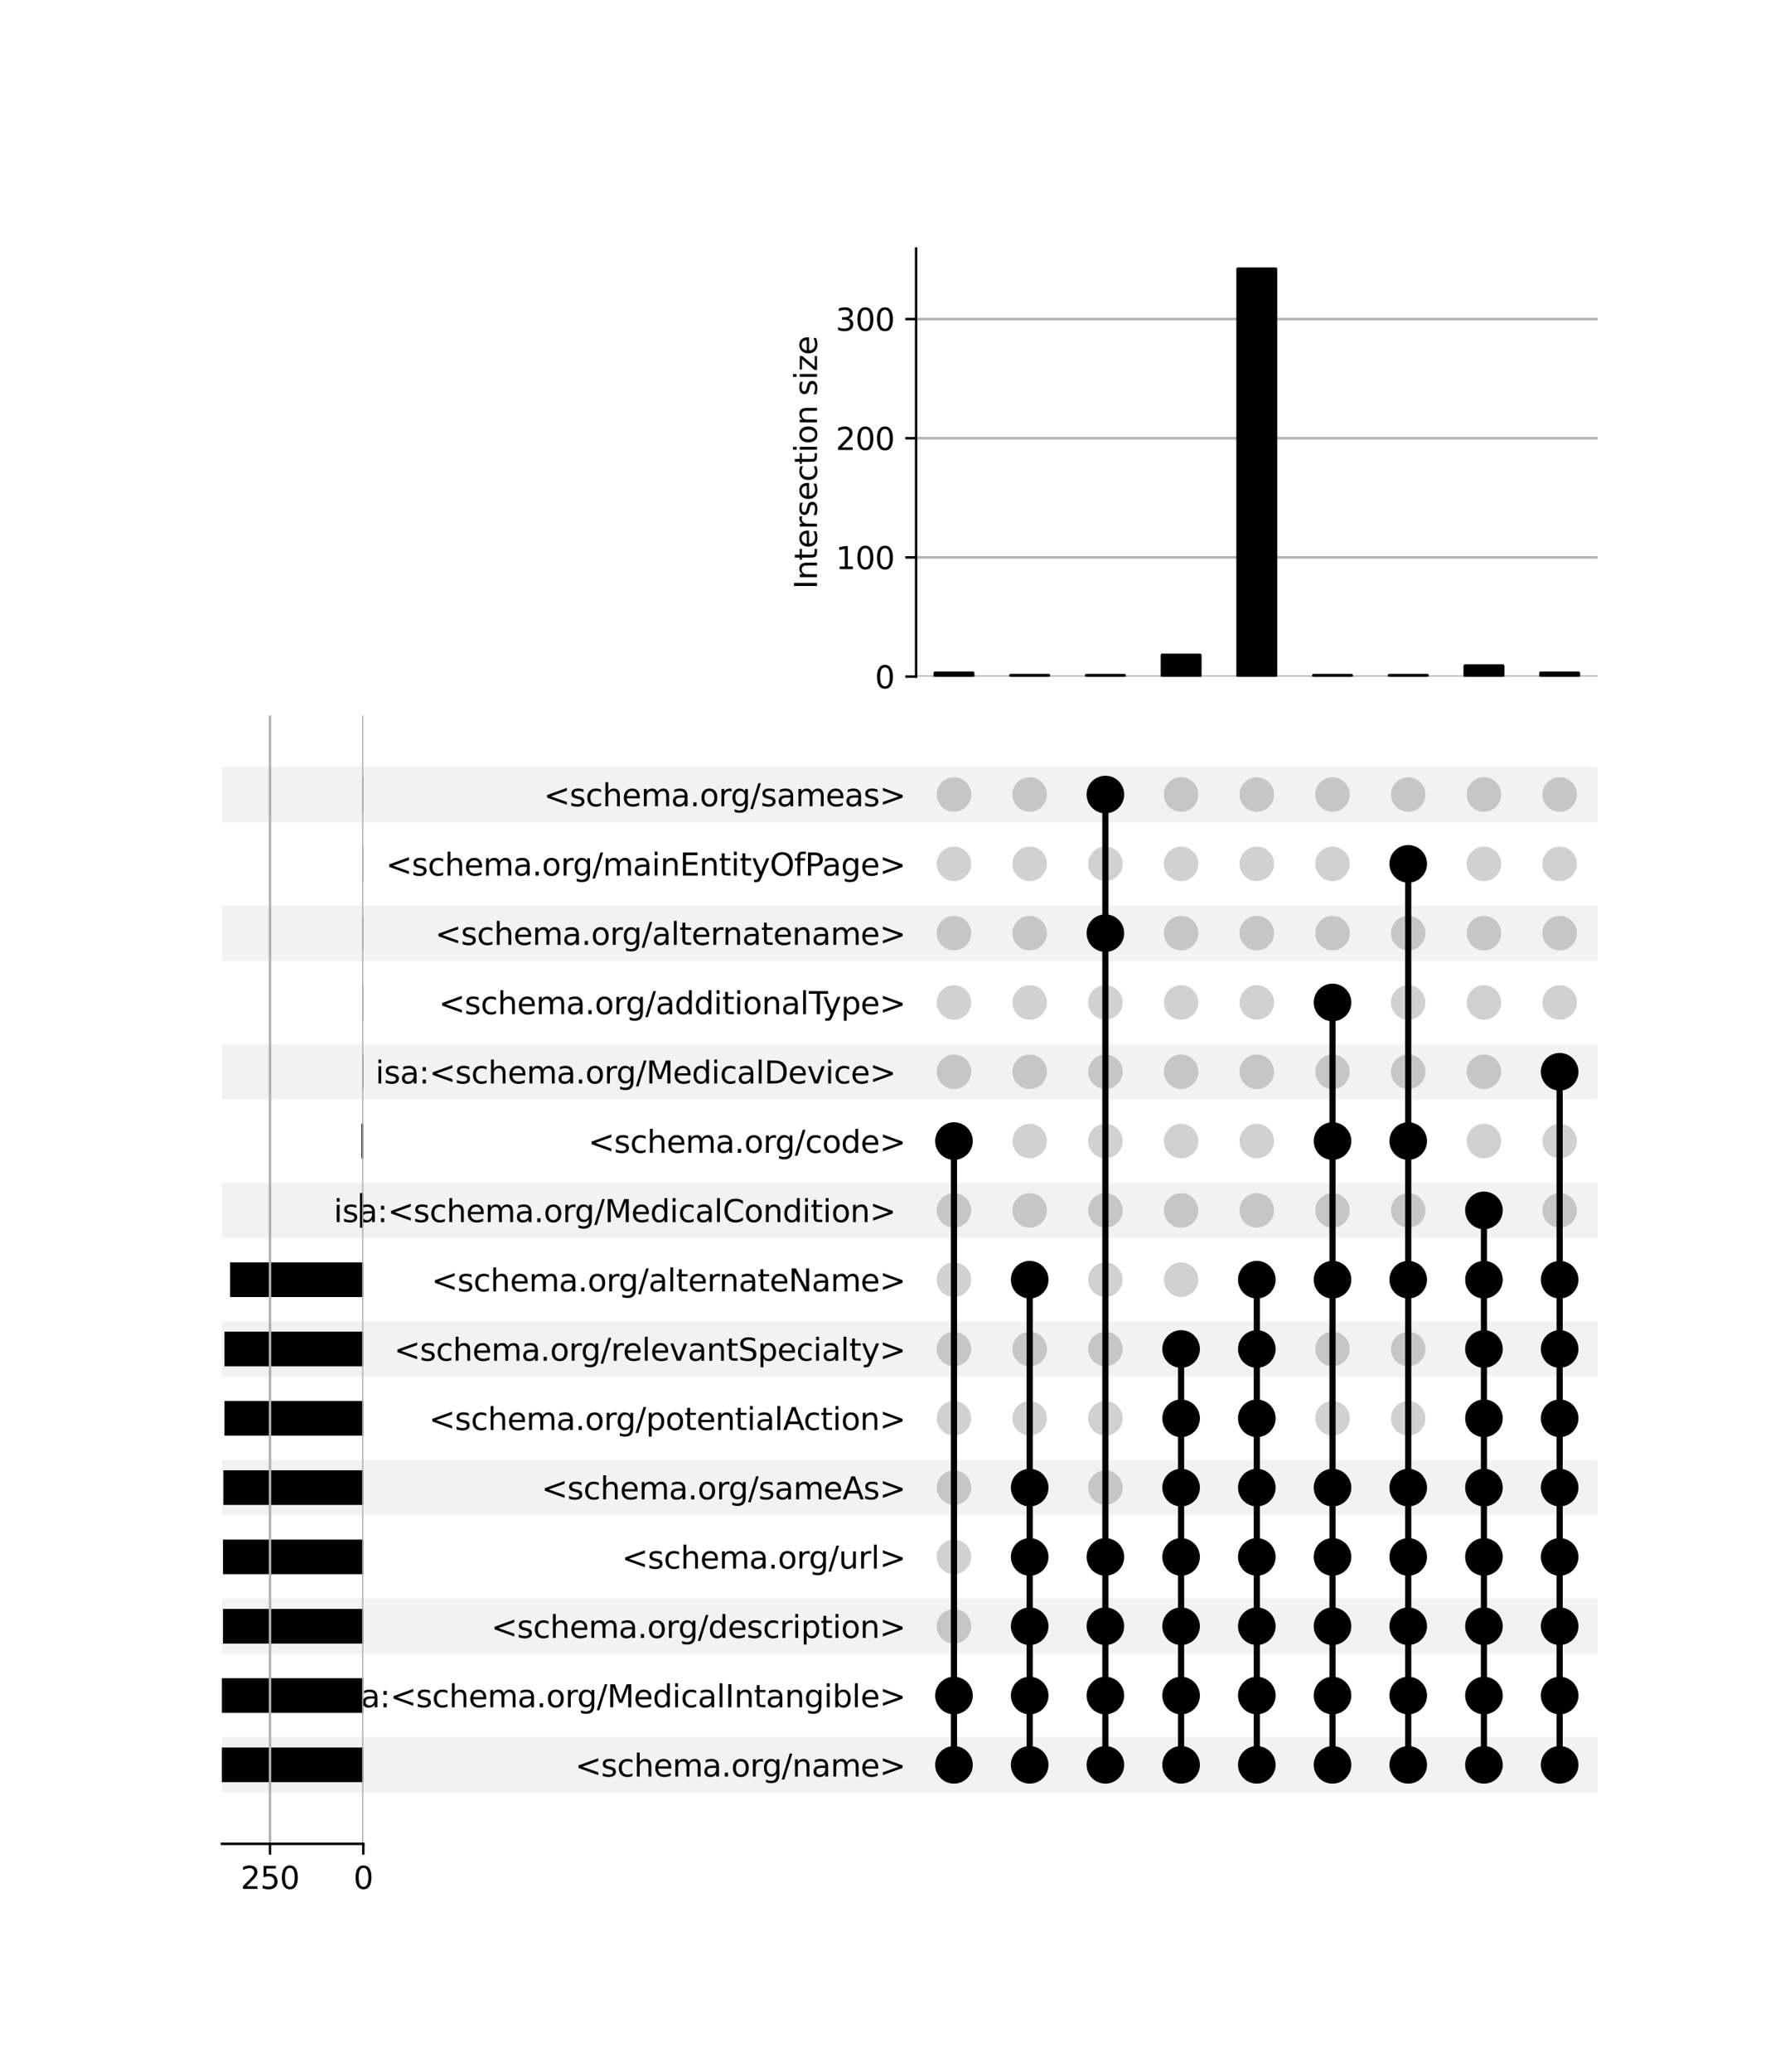 <?xml version="1.0" encoding="utf-8" standalone="no"?>
<!DOCTYPE svg PUBLIC "-//W3C//DTD SVG 1.1//EN"
  "http://www.w3.org/Graphics/SVG/1.1/DTD/svg11.dtd">
<svg xmlns:xlink="http://www.w3.org/1999/xlink" width="576pt" height="672pt" viewBox="0 0 576 672" xmlns="http://www.w3.org/2000/svg" version="1.1">
 <defs>
  <style type="text/css">*{stroke-linejoin: round; stroke-linecap: butt}</style>
 </defs>
 <g id="figure_1">
  <g id="patch_1">
   <path d="M 0 672 
L 576 672 
L 576 0 
L 0 0 
z
" style="fill: #ffffff"/>
  </g>
  <g id="axes_1">
   <g id="patch_2">
    <path d="M 72 581.444 
L 518.4 581.444 
L 518.4 563.459 
L 72 563.459 
z
" clip-path="url(#pa8c911b35e)" style="fill-opacity: 0.051"/>
   </g>
   <g id="patch_3">
    <path d="M 72 536.481 
L 518.4 536.481 
L 518.4 518.497 
L 72 518.497 
z
" clip-path="url(#pa8c911b35e)" style="fill-opacity: 0.051"/>
   </g>
   <g id="patch_4">
    <path d="M 72 491.519 
L 518.4 491.519 
L 518.4 473.534 
L 72 473.534 
z
" clip-path="url(#pa8c911b35e)" style="fill-opacity: 0.051"/>
   </g>
   <g id="patch_5">
    <path d="M 72 446.557 
L 518.4 446.557 
L 518.4 428.572 
L 72 428.572 
z
" clip-path="url(#pa8c911b35e)" style="fill-opacity: 0.051"/>
   </g>
   <g id="patch_6">
    <path d="M 72 401.594 
L 518.4 401.594 
L 518.4 383.609 
L 72 383.609 
z
" clip-path="url(#pa8c911b35e)" style="fill-opacity: 0.051"/>
   </g>
   <g id="patch_7">
    <path d="M 72 356.632 
L 518.4 356.632 
L 518.4 338.647 
L 72 338.647 
z
" clip-path="url(#pa8c911b35e)" style="fill-opacity: 0.051"/>
   </g>
   <g id="patch_8">
    <path d="M 72 311.669 
L 518.4 311.669 
L 518.4 293.684 
L 72 293.684 
z
" clip-path="url(#pa8c911b35e)" style="fill-opacity: 0.051"/>
   </g>
   <g id="patch_9">
    <path d="M 72 266.707 
L 518.4 266.707 
L 518.4 248.722 
L 72 248.722 
z
" clip-path="url(#pa8c911b35e)" style="fill-opacity: 0.051"/>
   </g>
   <g id="matplotlib.axis_1"/>
   <g id="matplotlib.axis_2">
    <g id="ytick_1"/>
    <g id="ytick_2"/>
    <g id="ytick_3"/>
    <g id="ytick_4"/>
    <g id="ytick_5"/>
    <g id="ytick_6"/>
    <g id="ytick_7"/>
    <g id="ytick_8"/>
    <g id="ytick_9"/>
    <g id="ytick_10"/>
    <g id="ytick_11"/>
    <g id="ytick_12"/>
    <g id="ytick_13"/>
    <g id="ytick_14"/>
    <g id="ytick_15"/>
   </g>
  </g>
  <g id="axes_2">
   <g id="matplotlib.axis_3">
    <g id="ytick_16">
     <g id="line2d_1"/>
     <g id="text_1">
      <!-- &lt;schema.org/name&gt; -->
      <g transform="translate(186.65 576.251) scale(0.1 -0.1)">
       <defs>
        <path id="DejaVuSans-3c" d="M 4684 3150 
L 1459 2003 
L 4684 863 
L 4684 294 
L 678 1747 
L 678 2266 
L 4684 3719 
L 4684 3150 
z
" transform="scale(0.016)"/>
        <path id="DejaVuSans-73" d="M 2834 3397 
L 2834 2853 
Q 2591 2978 2328 3040 
Q 2066 3103 1784 3103 
Q 1356 3103 1142 2972 
Q 928 2841 928 2578 
Q 928 2378 1081 2264 
Q 1234 2150 1697 2047 
L 1894 2003 
Q 2506 1872 2764 1633 
Q 3022 1394 3022 966 
Q 3022 478 2636 193 
Q 2250 -91 1575 -91 
Q 1294 -91 989 -36 
Q 684 19 347 128 
L 347 722 
Q 666 556 975 473 
Q 1284 391 1588 391 
Q 1994 391 2212 530 
Q 2431 669 2431 922 
Q 2431 1156 2273 1281 
Q 2116 1406 1581 1522 
L 1381 1569 
Q 847 1681 609 1914 
Q 372 2147 372 2553 
Q 372 3047 722 3315 
Q 1072 3584 1716 3584 
Q 2034 3584 2315 3537 
Q 2597 3491 2834 3397 
z
" transform="scale(0.016)"/>
        <path id="DejaVuSans-63" d="M 3122 3366 
L 3122 2828 
Q 2878 2963 2633 3030 
Q 2388 3097 2138 3097 
Q 1578 3097 1268 2742 
Q 959 2388 959 1747 
Q 959 1106 1268 751 
Q 1578 397 2138 397 
Q 2388 397 2633 464 
Q 2878 531 3122 666 
L 3122 134 
Q 2881 22 2623 -34 
Q 2366 -91 2075 -91 
Q 1284 -91 818 406 
Q 353 903 353 1747 
Q 353 2603 823 3093 
Q 1294 3584 2113 3584 
Q 2378 3584 2631 3529 
Q 2884 3475 3122 3366 
z
" transform="scale(0.016)"/>
        <path id="DejaVuSans-68" d="M 3513 2113 
L 3513 0 
L 2938 0 
L 2938 2094 
Q 2938 2591 2744 2837 
Q 2550 3084 2163 3084 
Q 1697 3084 1428 2787 
Q 1159 2491 1159 1978 
L 1159 0 
L 581 0 
L 581 4863 
L 1159 4863 
L 1159 2956 
Q 1366 3272 1645 3428 
Q 1925 3584 2291 3584 
Q 2894 3584 3203 3211 
Q 3513 2838 3513 2113 
z
" transform="scale(0.016)"/>
        <path id="DejaVuSans-65" d="M 3597 1894 
L 3597 1613 
L 953 1613 
Q 991 1019 1311 708 
Q 1631 397 2203 397 
Q 2534 397 2845 478 
Q 3156 559 3463 722 
L 3463 178 
Q 3153 47 2828 -22 
Q 2503 -91 2169 -91 
Q 1331 -91 842 396 
Q 353 884 353 1716 
Q 353 2575 817 3079 
Q 1281 3584 2069 3584 
Q 2775 3584 3186 3129 
Q 3597 2675 3597 1894 
z
M 3022 2063 
Q 3016 2534 2758 2815 
Q 2500 3097 2075 3097 
Q 1594 3097 1305 2825 
Q 1016 2553 972 2059 
L 3022 2063 
z
" transform="scale(0.016)"/>
        <path id="DejaVuSans-6d" d="M 3328 2828 
Q 3544 3216 3844 3400 
Q 4144 3584 4550 3584 
Q 5097 3584 5394 3201 
Q 5691 2819 5691 2113 
L 5691 0 
L 5113 0 
L 5113 2094 
Q 5113 2597 4934 2840 
Q 4756 3084 4391 3084 
Q 3944 3084 3684 2787 
Q 3425 2491 3425 1978 
L 3425 0 
L 2847 0 
L 2847 2094 
Q 2847 2600 2669 2842 
Q 2491 3084 2119 3084 
Q 1678 3084 1418 2786 
Q 1159 2488 1159 1978 
L 1159 0 
L 581 0 
L 581 3500 
L 1159 3500 
L 1159 2956 
Q 1356 3278 1631 3431 
Q 1906 3584 2284 3584 
Q 2666 3584 2933 3390 
Q 3200 3197 3328 2828 
z
" transform="scale(0.016)"/>
        <path id="DejaVuSans-61" d="M 2194 1759 
Q 1497 1759 1228 1600 
Q 959 1441 959 1056 
Q 959 750 1161 570 
Q 1363 391 1709 391 
Q 2188 391 2477 730 
Q 2766 1069 2766 1631 
L 2766 1759 
L 2194 1759 
z
M 3341 1997 
L 3341 0 
L 2766 0 
L 2766 531 
Q 2569 213 2275 61 
Q 1981 -91 1556 -91 
Q 1019 -91 701 211 
Q 384 513 384 1019 
Q 384 1609 779 1909 
Q 1175 2209 1959 2209 
L 2766 2209 
L 2766 2266 
Q 2766 2663 2505 2880 
Q 2244 3097 1772 3097 
Q 1472 3097 1187 3025 
Q 903 2953 641 2809 
L 641 3341 
Q 956 3463 1253 3523 
Q 1550 3584 1831 3584 
Q 2591 3584 2966 3190 
Q 3341 2797 3341 1997 
z
" transform="scale(0.016)"/>
        <path id="DejaVuSans-2e" d="M 684 794 
L 1344 794 
L 1344 0 
L 684 0 
L 684 794 
z
" transform="scale(0.016)"/>
        <path id="DejaVuSans-6f" d="M 1959 3097 
Q 1497 3097 1228 2736 
Q 959 2375 959 1747 
Q 959 1119 1226 758 
Q 1494 397 1959 397 
Q 2419 397 2687 759 
Q 2956 1122 2956 1747 
Q 2956 2369 2687 2733 
Q 2419 3097 1959 3097 
z
M 1959 3584 
Q 2709 3584 3137 3096 
Q 3566 2609 3566 1747 
Q 3566 888 3137 398 
Q 2709 -91 1959 -91 
Q 1206 -91 779 398 
Q 353 888 353 1747 
Q 353 2609 779 3096 
Q 1206 3584 1959 3584 
z
" transform="scale(0.016)"/>
        <path id="DejaVuSans-72" d="M 2631 2963 
Q 2534 3019 2420 3045 
Q 2306 3072 2169 3072 
Q 1681 3072 1420 2755 
Q 1159 2438 1159 1844 
L 1159 0 
L 581 0 
L 581 3500 
L 1159 3500 
L 1159 2956 
Q 1341 3275 1631 3429 
Q 1922 3584 2338 3584 
Q 2397 3584 2469 3576 
Q 2541 3569 2628 3553 
L 2631 2963 
z
" transform="scale(0.016)"/>
        <path id="DejaVuSans-67" d="M 2906 1791 
Q 2906 2416 2648 2759 
Q 2391 3103 1925 3103 
Q 1463 3103 1205 2759 
Q 947 2416 947 1791 
Q 947 1169 1205 825 
Q 1463 481 1925 481 
Q 2391 481 2648 825 
Q 2906 1169 2906 1791 
z
M 3481 434 
Q 3481 -459 3084 -895 
Q 2688 -1331 1869 -1331 
Q 1566 -1331 1297 -1286 
Q 1028 -1241 775 -1147 
L 775 -588 
Q 1028 -725 1275 -790 
Q 1522 -856 1778 -856 
Q 2344 -856 2625 -561 
Q 2906 -266 2906 331 
L 2906 616 
Q 2728 306 2450 153 
Q 2172 0 1784 0 
Q 1141 0 747 490 
Q 353 981 353 1791 
Q 353 2603 747 3093 
Q 1141 3584 1784 3584 
Q 2172 3584 2450 3431 
Q 2728 3278 2906 2969 
L 2906 3500 
L 3481 3500 
L 3481 434 
z
" transform="scale(0.016)"/>
        <path id="DejaVuSans-2f" d="M 1625 4666 
L 2156 4666 
L 531 -594 
L 0 -594 
L 1625 4666 
z
" transform="scale(0.016)"/>
        <path id="DejaVuSans-6e" d="M 3513 2113 
L 3513 0 
L 2938 0 
L 2938 2094 
Q 2938 2591 2744 2837 
Q 2550 3084 2163 3084 
Q 1697 3084 1428 2787 
Q 1159 2491 1159 1978 
L 1159 0 
L 581 0 
L 581 3500 
L 1159 3500 
L 1159 2956 
Q 1366 3272 1645 3428 
Q 1925 3584 2291 3584 
Q 2894 3584 3203 3211 
Q 3513 2838 3513 2113 
z
" transform="scale(0.016)"/>
        <path id="DejaVuSans-3e" d="M 678 3150 
L 678 3719 
L 4684 2266 
L 4684 1747 
L 678 294 
L 678 863 
L 3897 2003 
L 678 3150 
z
" transform="scale(0.016)"/>
       </defs>
       <use xlink:href="#DejaVuSans-3c"/>
       <use xlink:href="#DejaVuSans-73" x="83.789"/>
       <use xlink:href="#DejaVuSans-63" x="135.889"/>
       <use xlink:href="#DejaVuSans-68" x="190.869"/>
       <use xlink:href="#DejaVuSans-65" x="254.248"/>
       <use xlink:href="#DejaVuSans-6d" x="315.771"/>
       <use xlink:href="#DejaVuSans-61" x="413.184"/>
       <use xlink:href="#DejaVuSans-2e" x="474.463"/>
       <use xlink:href="#DejaVuSans-6f" x="506.25"/>
       <use xlink:href="#DejaVuSans-72" x="567.432"/>
       <use xlink:href="#DejaVuSans-67" x="606.795"/>
       <use xlink:href="#DejaVuSans-2f" x="670.271"/>
       <use xlink:href="#DejaVuSans-6e" x="703.963"/>
       <use xlink:href="#DejaVuSans-61" x="767.342"/>
       <use xlink:href="#DejaVuSans-6d" x="828.621"/>
       <use xlink:href="#DejaVuSans-65" x="926.033"/>
       <use xlink:href="#DejaVuSans-3e" x="987.557"/>
      </g>
     </g>
    </g>
    <g id="ytick_17">
     <g id="line2d_2"/>
     <g id="text_2">
      <!-- isa:&lt;schema.org/MedicalIntangible&gt; -->
      <g transform="translate(109.133 553.769) scale(0.1 -0.1)">
       <defs>
        <path id="DejaVuSans-69" d="M 603 3500 
L 1178 3500 
L 1178 0 
L 603 0 
L 603 3500 
z
M 603 4863 
L 1178 4863 
L 1178 4134 
L 603 4134 
L 603 4863 
z
" transform="scale(0.016)"/>
        <path id="DejaVuSans-3a" d="M 750 794 
L 1409 794 
L 1409 0 
L 750 0 
L 750 794 
z
M 750 3309 
L 1409 3309 
L 1409 2516 
L 750 2516 
L 750 3309 
z
" transform="scale(0.016)"/>
        <path id="DejaVuSans-4d" d="M 628 4666 
L 1569 4666 
L 2759 1491 
L 3956 4666 
L 4897 4666 
L 4897 0 
L 4281 0 
L 4281 4097 
L 3078 897 
L 2444 897 
L 1241 4097 
L 1241 0 
L 628 0 
L 628 4666 
z
" transform="scale(0.016)"/>
        <path id="DejaVuSans-64" d="M 2906 2969 
L 2906 4863 
L 3481 4863 
L 3481 0 
L 2906 0 
L 2906 525 
Q 2725 213 2448 61 
Q 2172 -91 1784 -91 
Q 1150 -91 751 415 
Q 353 922 353 1747 
Q 353 2572 751 3078 
Q 1150 3584 1784 3584 
Q 2172 3584 2448 3432 
Q 2725 3281 2906 2969 
z
M 947 1747 
Q 947 1113 1208 752 
Q 1469 391 1925 391 
Q 2381 391 2643 752 
Q 2906 1113 2906 1747 
Q 2906 2381 2643 2742 
Q 2381 3103 1925 3103 
Q 1469 3103 1208 2742 
Q 947 2381 947 1747 
z
" transform="scale(0.016)"/>
        <path id="DejaVuSans-6c" d="M 603 4863 
L 1178 4863 
L 1178 0 
L 603 0 
L 603 4863 
z
" transform="scale(0.016)"/>
        <path id="DejaVuSans-49" d="M 628 4666 
L 1259 4666 
L 1259 0 
L 628 0 
L 628 4666 
z
" transform="scale(0.016)"/>
        <path id="DejaVuSans-74" d="M 1172 4494 
L 1172 3500 
L 2356 3500 
L 2356 3053 
L 1172 3053 
L 1172 1153 
Q 1172 725 1289 603 
Q 1406 481 1766 481 
L 2356 481 
L 2356 0 
L 1766 0 
Q 1100 0 847 248 
Q 594 497 594 1153 
L 594 3053 
L 172 3053 
L 172 3500 
L 594 3500 
L 594 4494 
L 1172 4494 
z
" transform="scale(0.016)"/>
        <path id="DejaVuSans-62" d="M 3116 1747 
Q 3116 2381 2855 2742 
Q 2594 3103 2138 3103 
Q 1681 3103 1420 2742 
Q 1159 2381 1159 1747 
Q 1159 1113 1420 752 
Q 1681 391 2138 391 
Q 2594 391 2855 752 
Q 3116 1113 3116 1747 
z
M 1159 2969 
Q 1341 3281 1617 3432 
Q 1894 3584 2278 3584 
Q 2916 3584 3314 3078 
Q 3713 2572 3713 1747 
Q 3713 922 3314 415 
Q 2916 -91 2278 -91 
Q 1894 -91 1617 61 
Q 1341 213 1159 525 
L 1159 0 
L 581 0 
L 581 4863 
L 1159 4863 
L 1159 2969 
z
" transform="scale(0.016)"/>
       </defs>
       <use xlink:href="#DejaVuSans-69"/>
       <use xlink:href="#DejaVuSans-73" x="27.783"/>
       <use xlink:href="#DejaVuSans-61" x="79.883"/>
       <use xlink:href="#DejaVuSans-3a" x="141.162"/>
       <use xlink:href="#DejaVuSans-3c" x="174.854"/>
       <use xlink:href="#DejaVuSans-73" x="258.643"/>
       <use xlink:href="#DejaVuSans-63" x="310.742"/>
       <use xlink:href="#DejaVuSans-68" x="365.723"/>
       <use xlink:href="#DejaVuSans-65" x="429.102"/>
       <use xlink:href="#DejaVuSans-6d" x="490.625"/>
       <use xlink:href="#DejaVuSans-61" x="588.037"/>
       <use xlink:href="#DejaVuSans-2e" x="649.316"/>
       <use xlink:href="#DejaVuSans-6f" x="681.104"/>
       <use xlink:href="#DejaVuSans-72" x="742.285"/>
       <use xlink:href="#DejaVuSans-67" x="781.648"/>
       <use xlink:href="#DejaVuSans-2f" x="845.125"/>
       <use xlink:href="#DejaVuSans-4d" x="878.816"/>
       <use xlink:href="#DejaVuSans-65" x="965.096"/>
       <use xlink:href="#DejaVuSans-64" x="1026.619"/>
       <use xlink:href="#DejaVuSans-69" x="1090.096"/>
       <use xlink:href="#DejaVuSans-63" x="1117.879"/>
       <use xlink:href="#DejaVuSans-61" x="1172.859"/>
       <use xlink:href="#DejaVuSans-6c" x="1234.139"/>
       <use xlink:href="#DejaVuSans-49" x="1261.922"/>
       <use xlink:href="#DejaVuSans-6e" x="1291.414"/>
       <use xlink:href="#DejaVuSans-74" x="1354.793"/>
       <use xlink:href="#DejaVuSans-61" x="1394.002"/>
       <use xlink:href="#DejaVuSans-6e" x="1455.281"/>
       <use xlink:href="#DejaVuSans-67" x="1518.66"/>
       <use xlink:href="#DejaVuSans-69" x="1582.137"/>
       <use xlink:href="#DejaVuSans-62" x="1609.92"/>
       <use xlink:href="#DejaVuSans-6c" x="1673.396"/>
       <use xlink:href="#DejaVuSans-65" x="1701.18"/>
       <use xlink:href="#DejaVuSans-3e" x="1762.703"/>
      </g>
     </g>
    </g>
    <g id="ytick_18">
     <g id="line2d_3"/>
     <g id="text_3">
      <!-- &lt;schema.org/description&gt; -->
      <g transform="translate(159.408 531.288) scale(0.1 -0.1)">
       <defs>
        <path id="DejaVuSans-70" d="M 1159 525 
L 1159 -1331 
L 581 -1331 
L 581 3500 
L 1159 3500 
L 1159 2969 
Q 1341 3281 1617 3432 
Q 1894 3584 2278 3584 
Q 2916 3584 3314 3078 
Q 3713 2572 3713 1747 
Q 3713 922 3314 415 
Q 2916 -91 2278 -91 
Q 1894 -91 1617 61 
Q 1341 213 1159 525 
z
M 3116 1747 
Q 3116 2381 2855 2742 
Q 2594 3103 2138 3103 
Q 1681 3103 1420 2742 
Q 1159 2381 1159 1747 
Q 1159 1113 1420 752 
Q 1681 391 2138 391 
Q 2594 391 2855 752 
Q 3116 1113 3116 1747 
z
" transform="scale(0.016)"/>
       </defs>
       <use xlink:href="#DejaVuSans-3c"/>
       <use xlink:href="#DejaVuSans-73" x="83.789"/>
       <use xlink:href="#DejaVuSans-63" x="135.889"/>
       <use xlink:href="#DejaVuSans-68" x="190.869"/>
       <use xlink:href="#DejaVuSans-65" x="254.248"/>
       <use xlink:href="#DejaVuSans-6d" x="315.771"/>
       <use xlink:href="#DejaVuSans-61" x="413.184"/>
       <use xlink:href="#DejaVuSans-2e" x="474.463"/>
       <use xlink:href="#DejaVuSans-6f" x="506.25"/>
       <use xlink:href="#DejaVuSans-72" x="567.432"/>
       <use xlink:href="#DejaVuSans-67" x="606.795"/>
       <use xlink:href="#DejaVuSans-2f" x="670.271"/>
       <use xlink:href="#DejaVuSans-64" x="703.963"/>
       <use xlink:href="#DejaVuSans-65" x="767.439"/>
       <use xlink:href="#DejaVuSans-73" x="828.963"/>
       <use xlink:href="#DejaVuSans-63" x="881.062"/>
       <use xlink:href="#DejaVuSans-72" x="936.043"/>
       <use xlink:href="#DejaVuSans-69" x="977.156"/>
       <use xlink:href="#DejaVuSans-70" x="1004.939"/>
       <use xlink:href="#DejaVuSans-74" x="1068.416"/>
       <use xlink:href="#DejaVuSans-69" x="1107.625"/>
       <use xlink:href="#DejaVuSans-6f" x="1135.408"/>
       <use xlink:href="#DejaVuSans-6e" x="1196.59"/>
       <use xlink:href="#DejaVuSans-3e" x="1259.969"/>
      </g>
     </g>
    </g>
    <g id="ytick_19">
     <g id="line2d_4"/>
     <g id="text_4">
      <!-- &lt;schema.org/url&gt; -->
      <g transform="translate(201.783 508.807) scale(0.1 -0.1)">
       <defs>
        <path id="DejaVuSans-75" d="M 544 1381 
L 544 3500 
L 1119 3500 
L 1119 1403 
Q 1119 906 1312 657 
Q 1506 409 1894 409 
Q 2359 409 2629 706 
Q 2900 1003 2900 1516 
L 2900 3500 
L 3475 3500 
L 3475 0 
L 2900 0 
L 2900 538 
Q 2691 219 2414 64 
Q 2138 -91 1772 -91 
Q 1169 -91 856 284 
Q 544 659 544 1381 
z
M 1991 3584 
L 1991 3584 
z
" transform="scale(0.016)"/>
       </defs>
       <use xlink:href="#DejaVuSans-3c"/>
       <use xlink:href="#DejaVuSans-73" x="83.789"/>
       <use xlink:href="#DejaVuSans-63" x="135.889"/>
       <use xlink:href="#DejaVuSans-68" x="190.869"/>
       <use xlink:href="#DejaVuSans-65" x="254.248"/>
       <use xlink:href="#DejaVuSans-6d" x="315.771"/>
       <use xlink:href="#DejaVuSans-61" x="413.184"/>
       <use xlink:href="#DejaVuSans-2e" x="474.463"/>
       <use xlink:href="#DejaVuSans-6f" x="506.25"/>
       <use xlink:href="#DejaVuSans-72" x="567.432"/>
       <use xlink:href="#DejaVuSans-67" x="606.795"/>
       <use xlink:href="#DejaVuSans-2f" x="670.271"/>
       <use xlink:href="#DejaVuSans-75" x="703.963"/>
       <use xlink:href="#DejaVuSans-72" x="767.342"/>
       <use xlink:href="#DejaVuSans-6c" x="808.455"/>
       <use xlink:href="#DejaVuSans-3e" x="836.238"/>
      </g>
     </g>
    </g>
    <g id="ytick_20">
     <g id="line2d_5"/>
     <g id="text_5">
      <!-- &lt;schema.org/sameAs&gt; -->
      <g transform="translate(175.728 486.326) scale(0.1 -0.1)">
       <defs>
        <path id="DejaVuSans-41" d="M 2188 4044 
L 1331 1722 
L 3047 1722 
L 2188 4044 
z
M 1831 4666 
L 2547 4666 
L 4325 0 
L 3669 0 
L 3244 1197 
L 1141 1197 
L 716 0 
L 50 0 
L 1831 4666 
z
" transform="scale(0.016)"/>
       </defs>
       <use xlink:href="#DejaVuSans-3c"/>
       <use xlink:href="#DejaVuSans-73" x="83.789"/>
       <use xlink:href="#DejaVuSans-63" x="135.889"/>
       <use xlink:href="#DejaVuSans-68" x="190.869"/>
       <use xlink:href="#DejaVuSans-65" x="254.248"/>
       <use xlink:href="#DejaVuSans-6d" x="315.771"/>
       <use xlink:href="#DejaVuSans-61" x="413.184"/>
       <use xlink:href="#DejaVuSans-2e" x="474.463"/>
       <use xlink:href="#DejaVuSans-6f" x="506.25"/>
       <use xlink:href="#DejaVuSans-72" x="567.432"/>
       <use xlink:href="#DejaVuSans-67" x="606.795"/>
       <use xlink:href="#DejaVuSans-2f" x="670.271"/>
       <use xlink:href="#DejaVuSans-73" x="703.963"/>
       <use xlink:href="#DejaVuSans-61" x="756.062"/>
       <use xlink:href="#DejaVuSans-6d" x="817.342"/>
       <use xlink:href="#DejaVuSans-65" x="914.754"/>
       <use xlink:href="#DejaVuSans-41" x="976.277"/>
       <use xlink:href="#DejaVuSans-73" x="1044.686"/>
       <use xlink:href="#DejaVuSans-3e" x="1096.785"/>
      </g>
     </g>
    </g>
    <g id="ytick_21">
     <g id="line2d_6"/>
     <g id="text_6">
      <!-- &lt;schema.org/potentialAction&gt; -->
      <g transform="translate(139.208 463.845) scale(0.1 -0.1)">
       <use xlink:href="#DejaVuSans-3c"/>
       <use xlink:href="#DejaVuSans-73" x="83.789"/>
       <use xlink:href="#DejaVuSans-63" x="135.889"/>
       <use xlink:href="#DejaVuSans-68" x="190.869"/>
       <use xlink:href="#DejaVuSans-65" x="254.248"/>
       <use xlink:href="#DejaVuSans-6d" x="315.771"/>
       <use xlink:href="#DejaVuSans-61" x="413.184"/>
       <use xlink:href="#DejaVuSans-2e" x="474.463"/>
       <use xlink:href="#DejaVuSans-6f" x="506.25"/>
       <use xlink:href="#DejaVuSans-72" x="567.432"/>
       <use xlink:href="#DejaVuSans-67" x="606.795"/>
       <use xlink:href="#DejaVuSans-2f" x="670.271"/>
       <use xlink:href="#DejaVuSans-70" x="703.963"/>
       <use xlink:href="#DejaVuSans-6f" x="767.439"/>
       <use xlink:href="#DejaVuSans-74" x="828.621"/>
       <use xlink:href="#DejaVuSans-65" x="867.83"/>
       <use xlink:href="#DejaVuSans-6e" x="929.354"/>
       <use xlink:href="#DejaVuSans-74" x="992.732"/>
       <use xlink:href="#DejaVuSans-69" x="1031.941"/>
       <use xlink:href="#DejaVuSans-61" x="1059.725"/>
       <use xlink:href="#DejaVuSans-6c" x="1121.004"/>
       <use xlink:href="#DejaVuSans-41" x="1148.787"/>
       <use xlink:href="#DejaVuSans-63" x="1215.445"/>
       <use xlink:href="#DejaVuSans-74" x="1270.426"/>
       <use xlink:href="#DejaVuSans-69" x="1309.635"/>
       <use xlink:href="#DejaVuSans-6f" x="1337.418"/>
       <use xlink:href="#DejaVuSans-6e" x="1398.6"/>
       <use xlink:href="#DejaVuSans-3e" x="1461.979"/>
      </g>
     </g>
    </g>
    <g id="ytick_22">
     <g id="line2d_7"/>
     <g id="text_7">
      <!-- &lt;schema.org/relevantSpecialty&gt; -->
      <g transform="translate(127.863 441.363) scale(0.1 -0.1)">
       <defs>
        <path id="DejaVuSans-76" d="M 191 3500 
L 800 3500 
L 1894 563 
L 2988 3500 
L 3597 3500 
L 2284 0 
L 1503 0 
L 191 3500 
z
" transform="scale(0.016)"/>
        <path id="DejaVuSans-53" d="M 3425 4513 
L 3425 3897 
Q 3066 4069 2747 4153 
Q 2428 4238 2131 4238 
Q 1616 4238 1336 4038 
Q 1056 3838 1056 3469 
Q 1056 3159 1242 3001 
Q 1428 2844 1947 2747 
L 2328 2669 
Q 3034 2534 3370 2195 
Q 3706 1856 3706 1288 
Q 3706 609 3251 259 
Q 2797 -91 1919 -91 
Q 1588 -91 1214 -16 
Q 841 59 441 206 
L 441 856 
Q 825 641 1194 531 
Q 1563 422 1919 422 
Q 2459 422 2753 634 
Q 3047 847 3047 1241 
Q 3047 1584 2836 1778 
Q 2625 1972 2144 2069 
L 1759 2144 
Q 1053 2284 737 2584 
Q 422 2884 422 3419 
Q 422 4038 858 4394 
Q 1294 4750 2059 4750 
Q 2388 4750 2728 4690 
Q 3069 4631 3425 4513 
z
" transform="scale(0.016)"/>
        <path id="DejaVuSans-79" d="M 2059 -325 
Q 1816 -950 1584 -1140 
Q 1353 -1331 966 -1331 
L 506 -1331 
L 506 -850 
L 844 -850 
Q 1081 -850 1212 -737 
Q 1344 -625 1503 -206 
L 1606 56 
L 191 3500 
L 800 3500 
L 1894 763 
L 2988 3500 
L 3597 3500 
L 2059 -325 
z
" transform="scale(0.016)"/>
       </defs>
       <use xlink:href="#DejaVuSans-3c"/>
       <use xlink:href="#DejaVuSans-73" x="83.789"/>
       <use xlink:href="#DejaVuSans-63" x="135.889"/>
       <use xlink:href="#DejaVuSans-68" x="190.869"/>
       <use xlink:href="#DejaVuSans-65" x="254.248"/>
       <use xlink:href="#DejaVuSans-6d" x="315.771"/>
       <use xlink:href="#DejaVuSans-61" x="413.184"/>
       <use xlink:href="#DejaVuSans-2e" x="474.463"/>
       <use xlink:href="#DejaVuSans-6f" x="506.25"/>
       <use xlink:href="#DejaVuSans-72" x="567.432"/>
       <use xlink:href="#DejaVuSans-67" x="606.795"/>
       <use xlink:href="#DejaVuSans-2f" x="670.271"/>
       <use xlink:href="#DejaVuSans-72" x="703.963"/>
       <use xlink:href="#DejaVuSans-65" x="742.826"/>
       <use xlink:href="#DejaVuSans-6c" x="804.35"/>
       <use xlink:href="#DejaVuSans-65" x="832.133"/>
       <use xlink:href="#DejaVuSans-76" x="893.656"/>
       <use xlink:href="#DejaVuSans-61" x="952.836"/>
       <use xlink:href="#DejaVuSans-6e" x="1014.115"/>
       <use xlink:href="#DejaVuSans-74" x="1077.494"/>
       <use xlink:href="#DejaVuSans-53" x="1116.703"/>
       <use xlink:href="#DejaVuSans-70" x="1180.18"/>
       <use xlink:href="#DejaVuSans-65" x="1243.656"/>
       <use xlink:href="#DejaVuSans-63" x="1305.18"/>
       <use xlink:href="#DejaVuSans-69" x="1360.16"/>
       <use xlink:href="#DejaVuSans-61" x="1387.943"/>
       <use xlink:href="#DejaVuSans-6c" x="1449.223"/>
       <use xlink:href="#DejaVuSans-74" x="1477.006"/>
       <use xlink:href="#DejaVuSans-79" x="1516.215"/>
       <use xlink:href="#DejaVuSans-3e" x="1575.395"/>
      </g>
     </g>
    </g>
    <g id="ytick_23">
     <g id="line2d_8"/>
     <g id="text_8">
      <!-- &lt;schema.org/alternateName&gt; -->
      <g transform="translate(140.052 418.882) scale(0.1 -0.1)">
       <defs>
        <path id="DejaVuSans-4e" d="M 628 4666 
L 1478 4666 
L 3547 763 
L 3547 4666 
L 4159 4666 
L 4159 0 
L 3309 0 
L 1241 3903 
L 1241 0 
L 628 0 
L 628 4666 
z
" transform="scale(0.016)"/>
       </defs>
       <use xlink:href="#DejaVuSans-3c"/>
       <use xlink:href="#DejaVuSans-73" x="83.789"/>
       <use xlink:href="#DejaVuSans-63" x="135.889"/>
       <use xlink:href="#DejaVuSans-68" x="190.869"/>
       <use xlink:href="#DejaVuSans-65" x="254.248"/>
       <use xlink:href="#DejaVuSans-6d" x="315.771"/>
       <use xlink:href="#DejaVuSans-61" x="413.184"/>
       <use xlink:href="#DejaVuSans-2e" x="474.463"/>
       <use xlink:href="#DejaVuSans-6f" x="506.25"/>
       <use xlink:href="#DejaVuSans-72" x="567.432"/>
       <use xlink:href="#DejaVuSans-67" x="606.795"/>
       <use xlink:href="#DejaVuSans-2f" x="670.271"/>
       <use xlink:href="#DejaVuSans-61" x="703.963"/>
       <use xlink:href="#DejaVuSans-6c" x="765.242"/>
       <use xlink:href="#DejaVuSans-74" x="793.025"/>
       <use xlink:href="#DejaVuSans-65" x="832.234"/>
       <use xlink:href="#DejaVuSans-72" x="893.758"/>
       <use xlink:href="#DejaVuSans-6e" x="933.121"/>
       <use xlink:href="#DejaVuSans-61" x="996.5"/>
       <use xlink:href="#DejaVuSans-74" x="1057.779"/>
       <use xlink:href="#DejaVuSans-65" x="1096.988"/>
       <use xlink:href="#DejaVuSans-4e" x="1158.512"/>
       <use xlink:href="#DejaVuSans-61" x="1233.316"/>
       <use xlink:href="#DejaVuSans-6d" x="1294.596"/>
       <use xlink:href="#DejaVuSans-65" x="1392.008"/>
       <use xlink:href="#DejaVuSans-3e" x="1453.531"/>
      </g>
     </g>
    </g>
    <g id="ytick_24">
     <g id="line2d_9"/>
     <g id="text_9">
      <!-- isa:&lt;schema.org/MedicalCondition&gt;  -->
      <g transform="translate(108.314 396.401) scale(0.1 -0.1)">
       <defs>
        <path id="DejaVuSans-43" d="M 4122 4306 
L 4122 3641 
Q 3803 3938 3442 4084 
Q 3081 4231 2675 4231 
Q 1875 4231 1450 3742 
Q 1025 3253 1025 2328 
Q 1025 1406 1450 917 
Q 1875 428 2675 428 
Q 3081 428 3442 575 
Q 3803 722 4122 1019 
L 4122 359 
Q 3791 134 3420 21 
Q 3050 -91 2638 -91 
Q 1578 -91 968 557 
Q 359 1206 359 2328 
Q 359 3453 968 4101 
Q 1578 4750 2638 4750 
Q 3056 4750 3426 4639 
Q 3797 4528 4122 4306 
z
" transform="scale(0.016)"/>
        <path id="DejaVuSans-20" transform="scale(0.016)"/>
       </defs>
       <use xlink:href="#DejaVuSans-69"/>
       <use xlink:href="#DejaVuSans-73" x="27.783"/>
       <use xlink:href="#DejaVuSans-61" x="79.883"/>
       <use xlink:href="#DejaVuSans-3a" x="141.162"/>
       <use xlink:href="#DejaVuSans-3c" x="174.854"/>
       <use xlink:href="#DejaVuSans-73" x="258.643"/>
       <use xlink:href="#DejaVuSans-63" x="310.742"/>
       <use xlink:href="#DejaVuSans-68" x="365.723"/>
       <use xlink:href="#DejaVuSans-65" x="429.102"/>
       <use xlink:href="#DejaVuSans-6d" x="490.625"/>
       <use xlink:href="#DejaVuSans-61" x="588.037"/>
       <use xlink:href="#DejaVuSans-2e" x="649.316"/>
       <use xlink:href="#DejaVuSans-6f" x="681.104"/>
       <use xlink:href="#DejaVuSans-72" x="742.285"/>
       <use xlink:href="#DejaVuSans-67" x="781.648"/>
       <use xlink:href="#DejaVuSans-2f" x="845.125"/>
       <use xlink:href="#DejaVuSans-4d" x="878.816"/>
       <use xlink:href="#DejaVuSans-65" x="965.096"/>
       <use xlink:href="#DejaVuSans-64" x="1026.619"/>
       <use xlink:href="#DejaVuSans-69" x="1090.096"/>
       <use xlink:href="#DejaVuSans-63" x="1117.879"/>
       <use xlink:href="#DejaVuSans-61" x="1172.859"/>
       <use xlink:href="#DejaVuSans-6c" x="1234.139"/>
       <use xlink:href="#DejaVuSans-43" x="1261.922"/>
       <use xlink:href="#DejaVuSans-6f" x="1331.746"/>
       <use xlink:href="#DejaVuSans-6e" x="1392.928"/>
       <use xlink:href="#DejaVuSans-64" x="1456.307"/>
       <use xlink:href="#DejaVuSans-69" x="1519.783"/>
       <use xlink:href="#DejaVuSans-74" x="1547.566"/>
       <use xlink:href="#DejaVuSans-69" x="1586.775"/>
       <use xlink:href="#DejaVuSans-6f" x="1614.559"/>
       <use xlink:href="#DejaVuSans-6e" x="1675.74"/>
       <use xlink:href="#DejaVuSans-3e" x="1739.119"/>
       <use xlink:href="#DejaVuSans-20" x="1822.908"/>
      </g>
     </g>
    </g>
    <g id="ytick_25">
     <g id="line2d_10"/>
     <g id="text_10">
      <!-- &lt;schema.org/code&gt; -->
      <g transform="translate(190.891 373.92) scale(0.1 -0.1)">
       <use xlink:href="#DejaVuSans-3c"/>
       <use xlink:href="#DejaVuSans-73" x="83.789"/>
       <use xlink:href="#DejaVuSans-63" x="135.889"/>
       <use xlink:href="#DejaVuSans-68" x="190.869"/>
       <use xlink:href="#DejaVuSans-65" x="254.248"/>
       <use xlink:href="#DejaVuSans-6d" x="315.771"/>
       <use xlink:href="#DejaVuSans-61" x="413.184"/>
       <use xlink:href="#DejaVuSans-2e" x="474.463"/>
       <use xlink:href="#DejaVuSans-6f" x="506.25"/>
       <use xlink:href="#DejaVuSans-72" x="567.432"/>
       <use xlink:href="#DejaVuSans-67" x="606.795"/>
       <use xlink:href="#DejaVuSans-2f" x="670.271"/>
       <use xlink:href="#DejaVuSans-63" x="703.963"/>
       <use xlink:href="#DejaVuSans-6f" x="758.943"/>
       <use xlink:href="#DejaVuSans-64" x="820.125"/>
       <use xlink:href="#DejaVuSans-65" x="883.602"/>
       <use xlink:href="#DejaVuSans-3e" x="945.125"/>
      </g>
     </g>
    </g>
    <g id="ytick_26">
     <g id="line2d_11"/>
     <g id="text_11">
      <!-- isa:&lt;schema.org/MedicalDevice&gt;  -->
      <g transform="translate(121.833 351.439) scale(0.1 -0.1)">
       <defs>
        <path id="DejaVuSans-44" d="M 1259 4147 
L 1259 519 
L 2022 519 
Q 2988 519 3436 956 
Q 3884 1394 3884 2338 
Q 3884 3275 3436 3711 
Q 2988 4147 2022 4147 
L 1259 4147 
z
M 628 4666 
L 1925 4666 
Q 3281 4666 3915 4102 
Q 4550 3538 4550 2338 
Q 4550 1131 3912 565 
Q 3275 0 1925 0 
L 628 0 
L 628 4666 
z
" transform="scale(0.016)"/>
       </defs>
       <use xlink:href="#DejaVuSans-69"/>
       <use xlink:href="#DejaVuSans-73" x="27.783"/>
       <use xlink:href="#DejaVuSans-61" x="79.883"/>
       <use xlink:href="#DejaVuSans-3a" x="141.162"/>
       <use xlink:href="#DejaVuSans-3c" x="174.854"/>
       <use xlink:href="#DejaVuSans-73" x="258.643"/>
       <use xlink:href="#DejaVuSans-63" x="310.742"/>
       <use xlink:href="#DejaVuSans-68" x="365.723"/>
       <use xlink:href="#DejaVuSans-65" x="429.102"/>
       <use xlink:href="#DejaVuSans-6d" x="490.625"/>
       <use xlink:href="#DejaVuSans-61" x="588.037"/>
       <use xlink:href="#DejaVuSans-2e" x="649.316"/>
       <use xlink:href="#DejaVuSans-6f" x="681.104"/>
       <use xlink:href="#DejaVuSans-72" x="742.285"/>
       <use xlink:href="#DejaVuSans-67" x="781.648"/>
       <use xlink:href="#DejaVuSans-2f" x="845.125"/>
       <use xlink:href="#DejaVuSans-4d" x="878.816"/>
       <use xlink:href="#DejaVuSans-65" x="965.096"/>
       <use xlink:href="#DejaVuSans-64" x="1026.619"/>
       <use xlink:href="#DejaVuSans-69" x="1090.096"/>
       <use xlink:href="#DejaVuSans-63" x="1117.879"/>
       <use xlink:href="#DejaVuSans-61" x="1172.859"/>
       <use xlink:href="#DejaVuSans-6c" x="1234.139"/>
       <use xlink:href="#DejaVuSans-44" x="1261.922"/>
       <use xlink:href="#DejaVuSans-65" x="1338.924"/>
       <use xlink:href="#DejaVuSans-76" x="1400.447"/>
       <use xlink:href="#DejaVuSans-69" x="1459.627"/>
       <use xlink:href="#DejaVuSans-63" x="1487.41"/>
       <use xlink:href="#DejaVuSans-65" x="1542.391"/>
       <use xlink:href="#DejaVuSans-3e" x="1603.914"/>
       <use xlink:href="#DejaVuSans-20" x="1687.703"/>
      </g>
     </g>
    </g>
    <g id="ytick_27">
     <g id="line2d_12"/>
     <g id="text_12">
      <!-- &lt;schema.org/additionalType&gt; -->
      <g transform="translate(142.38 328.957) scale(0.1 -0.1)">
       <defs>
        <path id="DejaVuSans-54" d="M -19 4666 
L 3928 4666 
L 3928 4134 
L 2272 4134 
L 2272 0 
L 1638 0 
L 1638 4134 
L -19 4134 
L -19 4666 
z
" transform="scale(0.016)"/>
       </defs>
       <use xlink:href="#DejaVuSans-3c"/>
       <use xlink:href="#DejaVuSans-73" x="83.789"/>
       <use xlink:href="#DejaVuSans-63" x="135.889"/>
       <use xlink:href="#DejaVuSans-68" x="190.869"/>
       <use xlink:href="#DejaVuSans-65" x="254.248"/>
       <use xlink:href="#DejaVuSans-6d" x="315.771"/>
       <use xlink:href="#DejaVuSans-61" x="413.184"/>
       <use xlink:href="#DejaVuSans-2e" x="474.463"/>
       <use xlink:href="#DejaVuSans-6f" x="506.25"/>
       <use xlink:href="#DejaVuSans-72" x="567.432"/>
       <use xlink:href="#DejaVuSans-67" x="606.795"/>
       <use xlink:href="#DejaVuSans-2f" x="670.271"/>
       <use xlink:href="#DejaVuSans-61" x="703.963"/>
       <use xlink:href="#DejaVuSans-64" x="765.242"/>
       <use xlink:href="#DejaVuSans-64" x="828.719"/>
       <use xlink:href="#DejaVuSans-69" x="892.195"/>
       <use xlink:href="#DejaVuSans-74" x="919.979"/>
       <use xlink:href="#DejaVuSans-69" x="959.188"/>
       <use xlink:href="#DejaVuSans-6f" x="986.971"/>
       <use xlink:href="#DejaVuSans-6e" x="1048.152"/>
       <use xlink:href="#DejaVuSans-61" x="1111.531"/>
       <use xlink:href="#DejaVuSans-6c" x="1172.811"/>
       <use xlink:href="#DejaVuSans-54" x="1200.594"/>
       <use xlink:href="#DejaVuSans-79" x="1246.053"/>
       <use xlink:href="#DejaVuSans-70" x="1305.232"/>
       <use xlink:href="#DejaVuSans-65" x="1368.709"/>
       <use xlink:href="#DejaVuSans-3e" x="1430.232"/>
      </g>
     </g>
    </g>
    <g id="ytick_28">
     <g id="line2d_13"/>
     <g id="text_13">
      <!-- &lt;schema.org/alternatename&gt; -->
      <g transform="translate(141.195 306.476) scale(0.1 -0.1)">
       <use xlink:href="#DejaVuSans-3c"/>
       <use xlink:href="#DejaVuSans-73" x="83.789"/>
       <use xlink:href="#DejaVuSans-63" x="135.889"/>
       <use xlink:href="#DejaVuSans-68" x="190.869"/>
       <use xlink:href="#DejaVuSans-65" x="254.248"/>
       <use xlink:href="#DejaVuSans-6d" x="315.771"/>
       <use xlink:href="#DejaVuSans-61" x="413.184"/>
       <use xlink:href="#DejaVuSans-2e" x="474.463"/>
       <use xlink:href="#DejaVuSans-6f" x="506.25"/>
       <use xlink:href="#DejaVuSans-72" x="567.432"/>
       <use xlink:href="#DejaVuSans-67" x="606.795"/>
       <use xlink:href="#DejaVuSans-2f" x="670.271"/>
       <use xlink:href="#DejaVuSans-61" x="703.963"/>
       <use xlink:href="#DejaVuSans-6c" x="765.242"/>
       <use xlink:href="#DejaVuSans-74" x="793.025"/>
       <use xlink:href="#DejaVuSans-65" x="832.234"/>
       <use xlink:href="#DejaVuSans-72" x="893.758"/>
       <use xlink:href="#DejaVuSans-6e" x="933.121"/>
       <use xlink:href="#DejaVuSans-61" x="996.5"/>
       <use xlink:href="#DejaVuSans-74" x="1057.779"/>
       <use xlink:href="#DejaVuSans-65" x="1096.988"/>
       <use xlink:href="#DejaVuSans-6e" x="1158.512"/>
       <use xlink:href="#DejaVuSans-61" x="1221.891"/>
       <use xlink:href="#DejaVuSans-6d" x="1283.17"/>
       <use xlink:href="#DejaVuSans-65" x="1380.582"/>
       <use xlink:href="#DejaVuSans-3e" x="1442.105"/>
      </g>
     </g>
    </g>
    <g id="ytick_29">
     <g id="line2d_14"/>
     <g id="text_14">
      <!-- &lt;schema.org/mainEntityOfPage&gt; -->
      <g transform="translate(125.23 283.995) scale(0.1 -0.1)">
       <defs>
        <path id="DejaVuSans-45" d="M 628 4666 
L 3578 4666 
L 3578 4134 
L 1259 4134 
L 1259 2753 
L 3481 2753 
L 3481 2222 
L 1259 2222 
L 1259 531 
L 3634 531 
L 3634 0 
L 628 0 
L 628 4666 
z
" transform="scale(0.016)"/>
        <path id="DejaVuSans-4f" d="M 2522 4238 
Q 1834 4238 1429 3725 
Q 1025 3213 1025 2328 
Q 1025 1447 1429 934 
Q 1834 422 2522 422 
Q 3209 422 3611 934 
Q 4013 1447 4013 2328 
Q 4013 3213 3611 3725 
Q 3209 4238 2522 4238 
z
M 2522 4750 
Q 3503 4750 4090 4092 
Q 4678 3434 4678 2328 
Q 4678 1225 4090 567 
Q 3503 -91 2522 -91 
Q 1538 -91 948 565 
Q 359 1222 359 2328 
Q 359 3434 948 4092 
Q 1538 4750 2522 4750 
z
" transform="scale(0.016)"/>
        <path id="DejaVuSans-66" d="M 2375 4863 
L 2375 4384 
L 1825 4384 
Q 1516 4384 1395 4259 
Q 1275 4134 1275 3809 
L 1275 3500 
L 2222 3500 
L 2222 3053 
L 1275 3053 
L 1275 0 
L 697 0 
L 697 3053 
L 147 3053 
L 147 3500 
L 697 3500 
L 697 3744 
Q 697 4328 969 4595 
Q 1241 4863 1831 4863 
L 2375 4863 
z
" transform="scale(0.016)"/>
        <path id="DejaVuSans-50" d="M 1259 4147 
L 1259 2394 
L 2053 2394 
Q 2494 2394 2734 2622 
Q 2975 2850 2975 3272 
Q 2975 3691 2734 3919 
Q 2494 4147 2053 4147 
L 1259 4147 
z
M 628 4666 
L 2053 4666 
Q 2838 4666 3239 4311 
Q 3641 3956 3641 3272 
Q 3641 2581 3239 2228 
Q 2838 1875 2053 1875 
L 1259 1875 
L 1259 0 
L 628 0 
L 628 4666 
z
" transform="scale(0.016)"/>
       </defs>
       <use xlink:href="#DejaVuSans-3c"/>
       <use xlink:href="#DejaVuSans-73" x="83.789"/>
       <use xlink:href="#DejaVuSans-63" x="135.889"/>
       <use xlink:href="#DejaVuSans-68" x="190.869"/>
       <use xlink:href="#DejaVuSans-65" x="254.248"/>
       <use xlink:href="#DejaVuSans-6d" x="315.771"/>
       <use xlink:href="#DejaVuSans-61" x="413.184"/>
       <use xlink:href="#DejaVuSans-2e" x="474.463"/>
       <use xlink:href="#DejaVuSans-6f" x="506.25"/>
       <use xlink:href="#DejaVuSans-72" x="567.432"/>
       <use xlink:href="#DejaVuSans-67" x="606.795"/>
       <use xlink:href="#DejaVuSans-2f" x="670.271"/>
       <use xlink:href="#DejaVuSans-6d" x="703.963"/>
       <use xlink:href="#DejaVuSans-61" x="801.375"/>
       <use xlink:href="#DejaVuSans-69" x="862.654"/>
       <use xlink:href="#DejaVuSans-6e" x="890.438"/>
       <use xlink:href="#DejaVuSans-45" x="953.816"/>
       <use xlink:href="#DejaVuSans-6e" x="1017"/>
       <use xlink:href="#DejaVuSans-74" x="1080.379"/>
       <use xlink:href="#DejaVuSans-69" x="1119.588"/>
       <use xlink:href="#DejaVuSans-74" x="1147.371"/>
       <use xlink:href="#DejaVuSans-79" x="1186.58"/>
       <use xlink:href="#DejaVuSans-4f" x="1245.76"/>
       <use xlink:href="#DejaVuSans-66" x="1324.471"/>
       <use xlink:href="#DejaVuSans-50" x="1359.676"/>
       <use xlink:href="#DejaVuSans-61" x="1415.479"/>
       <use xlink:href="#DejaVuSans-67" x="1476.758"/>
       <use xlink:href="#DejaVuSans-65" x="1540.234"/>
       <use xlink:href="#DejaVuSans-3e" x="1601.758"/>
      </g>
     </g>
    </g>
    <g id="ytick_30">
     <g id="line2d_15"/>
     <g id="text_15">
      <!-- &lt;schema.org/sameas&gt; -->
      <g transform="translate(176.441 261.514) scale(0.1 -0.1)">
       <use xlink:href="#DejaVuSans-3c"/>
       <use xlink:href="#DejaVuSans-73" x="83.789"/>
       <use xlink:href="#DejaVuSans-63" x="135.889"/>
       <use xlink:href="#DejaVuSans-68" x="190.869"/>
       <use xlink:href="#DejaVuSans-65" x="254.248"/>
       <use xlink:href="#DejaVuSans-6d" x="315.771"/>
       <use xlink:href="#DejaVuSans-61" x="413.184"/>
       <use xlink:href="#DejaVuSans-2e" x="474.463"/>
       <use xlink:href="#DejaVuSans-6f" x="506.25"/>
       <use xlink:href="#DejaVuSans-72" x="567.432"/>
       <use xlink:href="#DejaVuSans-67" x="606.795"/>
       <use xlink:href="#DejaVuSans-2f" x="670.271"/>
       <use xlink:href="#DejaVuSans-73" x="703.963"/>
       <use xlink:href="#DejaVuSans-61" x="756.062"/>
       <use xlink:href="#DejaVuSans-6d" x="817.342"/>
       <use xlink:href="#DejaVuSans-65" x="914.754"/>
       <use xlink:href="#DejaVuSans-61" x="976.277"/>
       <use xlink:href="#DejaVuSans-73" x="1037.557"/>
       <use xlink:href="#DejaVuSans-3e" x="1089.656"/>
      </g>
     </g>
    </g>
   </g>
   <g id="LineCollection_1">
    <path d="M 309.57 572.451 
L 309.57 370.121 
" clip-path="url(#p6f9b078006)" style="fill: none; stroke: #000000; stroke-width: 2"/>
    <path d="M 334.138 572.451 
L 334.138 415.083 
" clip-path="url(#p6f9b078006)" style="fill: none; stroke: #000000; stroke-width: 2"/>
    <path d="M 358.707 572.451 
L 358.707 257.714 
" clip-path="url(#p6f9b078006)" style="fill: none; stroke: #000000; stroke-width: 2"/>
    <path d="M 383.275 572.451 
L 383.275 437.564 
" clip-path="url(#p6f9b078006)" style="fill: none; stroke: #000000; stroke-width: 2"/>
    <path d="M 407.843 572.451 
L 407.843 415.083 
" clip-path="url(#p6f9b078006)" style="fill: none; stroke: #000000; stroke-width: 2"/>
    <path d="M 432.411 572.451 
L 432.411 325.158 
" clip-path="url(#p6f9b078006)" style="fill: none; stroke: #000000; stroke-width: 2"/>
    <path d="M 456.979 572.451 
L 456.979 280.196 
" clip-path="url(#p6f9b078006)" style="fill: none; stroke: #000000; stroke-width: 2"/>
    <path d="M 481.548 572.451 
L 481.548 392.602 
" clip-path="url(#p6f9b078006)" style="fill: none; stroke: #000000; stroke-width: 2"/>
    <path d="M 506.116 572.451 
L 506.116 347.639 
" clip-path="url(#p6f9b078006)" style="fill: none; stroke: #000000; stroke-width: 2"/>
   </g>
   <g id="PathCollection_1">
    <defs>
     <path id="C0_0_2ac2e546cc" d="M 0 5.6 
C 1.485 5.6 2.91 5.01 3.96 3.96 
C 5.01 2.91 5.6 1.485 5.6 -0 
C 5.6 -1.485 5.01 -2.91 3.96 -3.96 
C 2.91 -5.01 1.485 -5.6 0 -5.6 
C -1.485 -5.6 -2.91 -5.01 -3.96 -3.96 
C -5.01 -2.91 -5.6 -1.485 -5.6 0 
C -5.6 1.485 -5.01 2.91 -3.96 3.96 
C -2.91 5.01 -1.485 5.6 0 5.6 
z
"/>
    </defs>
    <g clip-path="url(#p6f9b078006)">
     <use xlink:href="#C0_0_2ac2e546cc" x="309.57" y="572.451" style="stroke: #000000"/>
    </g>
    <g clip-path="url(#p6f9b078006)">
     <use xlink:href="#C0_0_2ac2e546cc" x="309.57" y="549.97" style="stroke: #000000"/>
    </g>
    <g clip-path="url(#p6f9b078006)">
     <use xlink:href="#C0_0_2ac2e546cc" x="309.57" y="527.489" style="fill-opacity: 0.18"/>
    </g>
    <g clip-path="url(#p6f9b078006)">
     <use xlink:href="#C0_0_2ac2e546cc" x="309.57" y="505.008" style="fill-opacity: 0.18"/>
    </g>
    <g clip-path="url(#p6f9b078006)">
     <use xlink:href="#C0_0_2ac2e546cc" x="309.57" y="482.527" style="fill-opacity: 0.18"/>
    </g>
    <g clip-path="url(#p6f9b078006)">
     <use xlink:href="#C0_0_2ac2e546cc" x="309.57" y="460.045" style="fill-opacity: 0.18"/>
    </g>
    <g clip-path="url(#p6f9b078006)">
     <use xlink:href="#C0_0_2ac2e546cc" x="309.57" y="437.564" style="fill-opacity: 0.18"/>
    </g>
    <g clip-path="url(#p6f9b078006)">
     <use xlink:href="#C0_0_2ac2e546cc" x="309.57" y="415.083" style="fill-opacity: 0.18"/>
    </g>
    <g clip-path="url(#p6f9b078006)">
     <use xlink:href="#C0_0_2ac2e546cc" x="309.57" y="392.602" style="fill-opacity: 0.18"/>
    </g>
    <g clip-path="url(#p6f9b078006)">
     <use xlink:href="#C0_0_2ac2e546cc" x="309.57" y="370.121" style="stroke: #000000"/>
    </g>
    <g clip-path="url(#p6f9b078006)">
     <use xlink:href="#C0_0_2ac2e546cc" x="309.57" y="347.639" style="fill-opacity: 0.18"/>
    </g>
    <g clip-path="url(#p6f9b078006)">
     <use xlink:href="#C0_0_2ac2e546cc" x="309.57" y="325.158" style="fill-opacity: 0.18"/>
    </g>
    <g clip-path="url(#p6f9b078006)">
     <use xlink:href="#C0_0_2ac2e546cc" x="309.57" y="302.677" style="fill-opacity: 0.18"/>
    </g>
    <g clip-path="url(#p6f9b078006)">
     <use xlink:href="#C0_0_2ac2e546cc" x="309.57" y="280.196" style="fill-opacity: 0.18"/>
    </g>
    <g clip-path="url(#p6f9b078006)">
     <use xlink:href="#C0_0_2ac2e546cc" x="309.57" y="257.714" style="fill-opacity: 0.18"/>
    </g>
    <g clip-path="url(#p6f9b078006)">
     <use xlink:href="#C0_0_2ac2e546cc" x="334.138" y="572.451" style="stroke: #000000"/>
    </g>
    <g clip-path="url(#p6f9b078006)">
     <use xlink:href="#C0_0_2ac2e546cc" x="334.138" y="549.97" style="stroke: #000000"/>
    </g>
    <g clip-path="url(#p6f9b078006)">
     <use xlink:href="#C0_0_2ac2e546cc" x="334.138" y="527.489" style="stroke: #000000"/>
    </g>
    <g clip-path="url(#p6f9b078006)">
     <use xlink:href="#C0_0_2ac2e546cc" x="334.138" y="505.008" style="stroke: #000000"/>
    </g>
    <g clip-path="url(#p6f9b078006)">
     <use xlink:href="#C0_0_2ac2e546cc" x="334.138" y="482.527" style="stroke: #000000"/>
    </g>
    <g clip-path="url(#p6f9b078006)">
     <use xlink:href="#C0_0_2ac2e546cc" x="334.138" y="460.045" style="fill-opacity: 0.18"/>
    </g>
    <g clip-path="url(#p6f9b078006)">
     <use xlink:href="#C0_0_2ac2e546cc" x="334.138" y="437.564" style="fill-opacity: 0.18"/>
    </g>
    <g clip-path="url(#p6f9b078006)">
     <use xlink:href="#C0_0_2ac2e546cc" x="334.138" y="415.083" style="stroke: #000000"/>
    </g>
    <g clip-path="url(#p6f9b078006)">
     <use xlink:href="#C0_0_2ac2e546cc" x="334.138" y="392.602" style="fill-opacity: 0.18"/>
    </g>
    <g clip-path="url(#p6f9b078006)">
     <use xlink:href="#C0_0_2ac2e546cc" x="334.138" y="370.121" style="fill-opacity: 0.18"/>
    </g>
    <g clip-path="url(#p6f9b078006)">
     <use xlink:href="#C0_0_2ac2e546cc" x="334.138" y="347.639" style="fill-opacity: 0.18"/>
    </g>
    <g clip-path="url(#p6f9b078006)">
     <use xlink:href="#C0_0_2ac2e546cc" x="334.138" y="325.158" style="fill-opacity: 0.18"/>
    </g>
    <g clip-path="url(#p6f9b078006)">
     <use xlink:href="#C0_0_2ac2e546cc" x="334.138" y="302.677" style="fill-opacity: 0.18"/>
    </g>
    <g clip-path="url(#p6f9b078006)">
     <use xlink:href="#C0_0_2ac2e546cc" x="334.138" y="280.196" style="fill-opacity: 0.18"/>
    </g>
    <g clip-path="url(#p6f9b078006)">
     <use xlink:href="#C0_0_2ac2e546cc" x="334.138" y="257.714" style="fill-opacity: 0.18"/>
    </g>
    <g clip-path="url(#p6f9b078006)">
     <use xlink:href="#C0_0_2ac2e546cc" x="358.707" y="572.451" style="stroke: #000000"/>
    </g>
    <g clip-path="url(#p6f9b078006)">
     <use xlink:href="#C0_0_2ac2e546cc" x="358.707" y="549.97" style="stroke: #000000"/>
    </g>
    <g clip-path="url(#p6f9b078006)">
     <use xlink:href="#C0_0_2ac2e546cc" x="358.707" y="527.489" style="stroke: #000000"/>
    </g>
    <g clip-path="url(#p6f9b078006)">
     <use xlink:href="#C0_0_2ac2e546cc" x="358.707" y="505.008" style="stroke: #000000"/>
    </g>
    <g clip-path="url(#p6f9b078006)">
     <use xlink:href="#C0_0_2ac2e546cc" x="358.707" y="482.527" style="fill-opacity: 0.18"/>
    </g>
    <g clip-path="url(#p6f9b078006)">
     <use xlink:href="#C0_0_2ac2e546cc" x="358.707" y="460.045" style="fill-opacity: 0.18"/>
    </g>
    <g clip-path="url(#p6f9b078006)">
     <use xlink:href="#C0_0_2ac2e546cc" x="358.707" y="437.564" style="fill-opacity: 0.18"/>
    </g>
    <g clip-path="url(#p6f9b078006)">
     <use xlink:href="#C0_0_2ac2e546cc" x="358.707" y="415.083" style="fill-opacity: 0.18"/>
    </g>
    <g clip-path="url(#p6f9b078006)">
     <use xlink:href="#C0_0_2ac2e546cc" x="358.707" y="392.602" style="fill-opacity: 0.18"/>
    </g>
    <g clip-path="url(#p6f9b078006)">
     <use xlink:href="#C0_0_2ac2e546cc" x="358.707" y="370.121" style="fill-opacity: 0.18"/>
    </g>
    <g clip-path="url(#p6f9b078006)">
     <use xlink:href="#C0_0_2ac2e546cc" x="358.707" y="347.639" style="fill-opacity: 0.18"/>
    </g>
    <g clip-path="url(#p6f9b078006)">
     <use xlink:href="#C0_0_2ac2e546cc" x="358.707" y="325.158" style="fill-opacity: 0.18"/>
    </g>
    <g clip-path="url(#p6f9b078006)">
     <use xlink:href="#C0_0_2ac2e546cc" x="358.707" y="302.677" style="stroke: #000000"/>
    </g>
    <g clip-path="url(#p6f9b078006)">
     <use xlink:href="#C0_0_2ac2e546cc" x="358.707" y="280.196" style="fill-opacity: 0.18"/>
    </g>
    <g clip-path="url(#p6f9b078006)">
     <use xlink:href="#C0_0_2ac2e546cc" x="358.707" y="257.714" style="stroke: #000000"/>
    </g>
    <g clip-path="url(#p6f9b078006)">
     <use xlink:href="#C0_0_2ac2e546cc" x="383.275" y="572.451" style="stroke: #000000"/>
    </g>
    <g clip-path="url(#p6f9b078006)">
     <use xlink:href="#C0_0_2ac2e546cc" x="383.275" y="549.97" style="stroke: #000000"/>
    </g>
    <g clip-path="url(#p6f9b078006)">
     <use xlink:href="#C0_0_2ac2e546cc" x="383.275" y="527.489" style="stroke: #000000"/>
    </g>
    <g clip-path="url(#p6f9b078006)">
     <use xlink:href="#C0_0_2ac2e546cc" x="383.275" y="505.008" style="stroke: #000000"/>
    </g>
    <g clip-path="url(#p6f9b078006)">
     <use xlink:href="#C0_0_2ac2e546cc" x="383.275" y="482.527" style="stroke: #000000"/>
    </g>
    <g clip-path="url(#p6f9b078006)">
     <use xlink:href="#C0_0_2ac2e546cc" x="383.275" y="460.045" style="stroke: #000000"/>
    </g>
    <g clip-path="url(#p6f9b078006)">
     <use xlink:href="#C0_0_2ac2e546cc" x="383.275" y="437.564" style="stroke: #000000"/>
    </g>
    <g clip-path="url(#p6f9b078006)">
     <use xlink:href="#C0_0_2ac2e546cc" x="383.275" y="415.083" style="fill-opacity: 0.18"/>
    </g>
    <g clip-path="url(#p6f9b078006)">
     <use xlink:href="#C0_0_2ac2e546cc" x="383.275" y="392.602" style="fill-opacity: 0.18"/>
    </g>
    <g clip-path="url(#p6f9b078006)">
     <use xlink:href="#C0_0_2ac2e546cc" x="383.275" y="370.121" style="fill-opacity: 0.18"/>
    </g>
    <g clip-path="url(#p6f9b078006)">
     <use xlink:href="#C0_0_2ac2e546cc" x="383.275" y="347.639" style="fill-opacity: 0.18"/>
    </g>
    <g clip-path="url(#p6f9b078006)">
     <use xlink:href="#C0_0_2ac2e546cc" x="383.275" y="325.158" style="fill-opacity: 0.18"/>
    </g>
    <g clip-path="url(#p6f9b078006)">
     <use xlink:href="#C0_0_2ac2e546cc" x="383.275" y="302.677" style="fill-opacity: 0.18"/>
    </g>
    <g clip-path="url(#p6f9b078006)">
     <use xlink:href="#C0_0_2ac2e546cc" x="383.275" y="280.196" style="fill-opacity: 0.18"/>
    </g>
    <g clip-path="url(#p6f9b078006)">
     <use xlink:href="#C0_0_2ac2e546cc" x="383.275" y="257.714" style="fill-opacity: 0.18"/>
    </g>
    <g clip-path="url(#p6f9b078006)">
     <use xlink:href="#C0_0_2ac2e546cc" x="407.843" y="572.451" style="stroke: #000000"/>
    </g>
    <g clip-path="url(#p6f9b078006)">
     <use xlink:href="#C0_0_2ac2e546cc" x="407.843" y="549.97" style="stroke: #000000"/>
    </g>
    <g clip-path="url(#p6f9b078006)">
     <use xlink:href="#C0_0_2ac2e546cc" x="407.843" y="527.489" style="stroke: #000000"/>
    </g>
    <g clip-path="url(#p6f9b078006)">
     <use xlink:href="#C0_0_2ac2e546cc" x="407.843" y="505.008" style="stroke: #000000"/>
    </g>
    <g clip-path="url(#p6f9b078006)">
     <use xlink:href="#C0_0_2ac2e546cc" x="407.843" y="482.527" style="stroke: #000000"/>
    </g>
    <g clip-path="url(#p6f9b078006)">
     <use xlink:href="#C0_0_2ac2e546cc" x="407.843" y="460.045" style="stroke: #000000"/>
    </g>
    <g clip-path="url(#p6f9b078006)">
     <use xlink:href="#C0_0_2ac2e546cc" x="407.843" y="437.564" style="stroke: #000000"/>
    </g>
    <g clip-path="url(#p6f9b078006)">
     <use xlink:href="#C0_0_2ac2e546cc" x="407.843" y="415.083" style="stroke: #000000"/>
    </g>
    <g clip-path="url(#p6f9b078006)">
     <use xlink:href="#C0_0_2ac2e546cc" x="407.843" y="392.602" style="fill-opacity: 0.18"/>
    </g>
    <g clip-path="url(#p6f9b078006)">
     <use xlink:href="#C0_0_2ac2e546cc" x="407.843" y="370.121" style="fill-opacity: 0.18"/>
    </g>
    <g clip-path="url(#p6f9b078006)">
     <use xlink:href="#C0_0_2ac2e546cc" x="407.843" y="347.639" style="fill-opacity: 0.18"/>
    </g>
    <g clip-path="url(#p6f9b078006)">
     <use xlink:href="#C0_0_2ac2e546cc" x="407.843" y="325.158" style="fill-opacity: 0.18"/>
    </g>
    <g clip-path="url(#p6f9b078006)">
     <use xlink:href="#C0_0_2ac2e546cc" x="407.843" y="302.677" style="fill-opacity: 0.18"/>
    </g>
    <g clip-path="url(#p6f9b078006)">
     <use xlink:href="#C0_0_2ac2e546cc" x="407.843" y="280.196" style="fill-opacity: 0.18"/>
    </g>
    <g clip-path="url(#p6f9b078006)">
     <use xlink:href="#C0_0_2ac2e546cc" x="407.843" y="257.714" style="fill-opacity: 0.18"/>
    </g>
    <g clip-path="url(#p6f9b078006)">
     <use xlink:href="#C0_0_2ac2e546cc" x="432.411" y="572.451" style="stroke: #000000"/>
    </g>
    <g clip-path="url(#p6f9b078006)">
     <use xlink:href="#C0_0_2ac2e546cc" x="432.411" y="549.97" style="stroke: #000000"/>
    </g>
    <g clip-path="url(#p6f9b078006)">
     <use xlink:href="#C0_0_2ac2e546cc" x="432.411" y="527.489" style="stroke: #000000"/>
    </g>
    <g clip-path="url(#p6f9b078006)">
     <use xlink:href="#C0_0_2ac2e546cc" x="432.411" y="505.008" style="stroke: #000000"/>
    </g>
    <g clip-path="url(#p6f9b078006)">
     <use xlink:href="#C0_0_2ac2e546cc" x="432.411" y="482.527" style="stroke: #000000"/>
    </g>
    <g clip-path="url(#p6f9b078006)">
     <use xlink:href="#C0_0_2ac2e546cc" x="432.411" y="460.045" style="fill-opacity: 0.18"/>
    </g>
    <g clip-path="url(#p6f9b078006)">
     <use xlink:href="#C0_0_2ac2e546cc" x="432.411" y="437.564" style="fill-opacity: 0.18"/>
    </g>
    <g clip-path="url(#p6f9b078006)">
     <use xlink:href="#C0_0_2ac2e546cc" x="432.411" y="415.083" style="stroke: #000000"/>
    </g>
    <g clip-path="url(#p6f9b078006)">
     <use xlink:href="#C0_0_2ac2e546cc" x="432.411" y="392.602" style="fill-opacity: 0.18"/>
    </g>
    <g clip-path="url(#p6f9b078006)">
     <use xlink:href="#C0_0_2ac2e546cc" x="432.411" y="370.121" style="stroke: #000000"/>
    </g>
    <g clip-path="url(#p6f9b078006)">
     <use xlink:href="#C0_0_2ac2e546cc" x="432.411" y="347.639" style="fill-opacity: 0.18"/>
    </g>
    <g clip-path="url(#p6f9b078006)">
     <use xlink:href="#C0_0_2ac2e546cc" x="432.411" y="325.158" style="stroke: #000000"/>
    </g>
    <g clip-path="url(#p6f9b078006)">
     <use xlink:href="#C0_0_2ac2e546cc" x="432.411" y="302.677" style="fill-opacity: 0.18"/>
    </g>
    <g clip-path="url(#p6f9b078006)">
     <use xlink:href="#C0_0_2ac2e546cc" x="432.411" y="280.196" style="fill-opacity: 0.18"/>
    </g>
    <g clip-path="url(#p6f9b078006)">
     <use xlink:href="#C0_0_2ac2e546cc" x="432.411" y="257.714" style="fill-opacity: 0.18"/>
    </g>
    <g clip-path="url(#p6f9b078006)">
     <use xlink:href="#C0_0_2ac2e546cc" x="456.979" y="572.451" style="stroke: #000000"/>
    </g>
    <g clip-path="url(#p6f9b078006)">
     <use xlink:href="#C0_0_2ac2e546cc" x="456.979" y="549.97" style="stroke: #000000"/>
    </g>
    <g clip-path="url(#p6f9b078006)">
     <use xlink:href="#C0_0_2ac2e546cc" x="456.979" y="527.489" style="stroke: #000000"/>
    </g>
    <g clip-path="url(#p6f9b078006)">
     <use xlink:href="#C0_0_2ac2e546cc" x="456.979" y="505.008" style="stroke: #000000"/>
    </g>
    <g clip-path="url(#p6f9b078006)">
     <use xlink:href="#C0_0_2ac2e546cc" x="456.979" y="482.527" style="stroke: #000000"/>
    </g>
    <g clip-path="url(#p6f9b078006)">
     <use xlink:href="#C0_0_2ac2e546cc" x="456.979" y="460.045" style="fill-opacity: 0.18"/>
    </g>
    <g clip-path="url(#p6f9b078006)">
     <use xlink:href="#C0_0_2ac2e546cc" x="456.979" y="437.564" style="fill-opacity: 0.18"/>
    </g>
    <g clip-path="url(#p6f9b078006)">
     <use xlink:href="#C0_0_2ac2e546cc" x="456.979" y="415.083" style="stroke: #000000"/>
    </g>
    <g clip-path="url(#p6f9b078006)">
     <use xlink:href="#C0_0_2ac2e546cc" x="456.979" y="392.602" style="fill-opacity: 0.18"/>
    </g>
    <g clip-path="url(#p6f9b078006)">
     <use xlink:href="#C0_0_2ac2e546cc" x="456.979" y="370.121" style="stroke: #000000"/>
    </g>
    <g clip-path="url(#p6f9b078006)">
     <use xlink:href="#C0_0_2ac2e546cc" x="456.979" y="347.639" style="fill-opacity: 0.18"/>
    </g>
    <g clip-path="url(#p6f9b078006)">
     <use xlink:href="#C0_0_2ac2e546cc" x="456.979" y="325.158" style="fill-opacity: 0.18"/>
    </g>
    <g clip-path="url(#p6f9b078006)">
     <use xlink:href="#C0_0_2ac2e546cc" x="456.979" y="302.677" style="fill-opacity: 0.18"/>
    </g>
    <g clip-path="url(#p6f9b078006)">
     <use xlink:href="#C0_0_2ac2e546cc" x="456.979" y="280.196" style="stroke: #000000"/>
    </g>
    <g clip-path="url(#p6f9b078006)">
     <use xlink:href="#C0_0_2ac2e546cc" x="456.979" y="257.714" style="fill-opacity: 0.18"/>
    </g>
    <g clip-path="url(#p6f9b078006)">
     <use xlink:href="#C0_0_2ac2e546cc" x="481.548" y="572.451" style="stroke: #000000"/>
    </g>
    <g clip-path="url(#p6f9b078006)">
     <use xlink:href="#C0_0_2ac2e546cc" x="481.548" y="549.97" style="stroke: #000000"/>
    </g>
    <g clip-path="url(#p6f9b078006)">
     <use xlink:href="#C0_0_2ac2e546cc" x="481.548" y="527.489" style="stroke: #000000"/>
    </g>
    <g clip-path="url(#p6f9b078006)">
     <use xlink:href="#C0_0_2ac2e546cc" x="481.548" y="505.008" style="stroke: #000000"/>
    </g>
    <g clip-path="url(#p6f9b078006)">
     <use xlink:href="#C0_0_2ac2e546cc" x="481.548" y="482.527" style="stroke: #000000"/>
    </g>
    <g clip-path="url(#p6f9b078006)">
     <use xlink:href="#C0_0_2ac2e546cc" x="481.548" y="460.045" style="stroke: #000000"/>
    </g>
    <g clip-path="url(#p6f9b078006)">
     <use xlink:href="#C0_0_2ac2e546cc" x="481.548" y="437.564" style="stroke: #000000"/>
    </g>
    <g clip-path="url(#p6f9b078006)">
     <use xlink:href="#C0_0_2ac2e546cc" x="481.548" y="415.083" style="stroke: #000000"/>
    </g>
    <g clip-path="url(#p6f9b078006)">
     <use xlink:href="#C0_0_2ac2e546cc" x="481.548" y="392.602" style="stroke: #000000"/>
    </g>
    <g clip-path="url(#p6f9b078006)">
     <use xlink:href="#C0_0_2ac2e546cc" x="481.548" y="370.121" style="fill-opacity: 0.18"/>
    </g>
    <g clip-path="url(#p6f9b078006)">
     <use xlink:href="#C0_0_2ac2e546cc" x="481.548" y="347.639" style="fill-opacity: 0.18"/>
    </g>
    <g clip-path="url(#p6f9b078006)">
     <use xlink:href="#C0_0_2ac2e546cc" x="481.548" y="325.158" style="fill-opacity: 0.18"/>
    </g>
    <g clip-path="url(#p6f9b078006)">
     <use xlink:href="#C0_0_2ac2e546cc" x="481.548" y="302.677" style="fill-opacity: 0.18"/>
    </g>
    <g clip-path="url(#p6f9b078006)">
     <use xlink:href="#C0_0_2ac2e546cc" x="481.548" y="280.196" style="fill-opacity: 0.18"/>
    </g>
    <g clip-path="url(#p6f9b078006)">
     <use xlink:href="#C0_0_2ac2e546cc" x="481.548" y="257.714" style="fill-opacity: 0.18"/>
    </g>
    <g clip-path="url(#p6f9b078006)">
     <use xlink:href="#C0_0_2ac2e546cc" x="506.116" y="572.451" style="stroke: #000000"/>
    </g>
    <g clip-path="url(#p6f9b078006)">
     <use xlink:href="#C0_0_2ac2e546cc" x="506.116" y="549.97" style="stroke: #000000"/>
    </g>
    <g clip-path="url(#p6f9b078006)">
     <use xlink:href="#C0_0_2ac2e546cc" x="506.116" y="527.489" style="stroke: #000000"/>
    </g>
    <g clip-path="url(#p6f9b078006)">
     <use xlink:href="#C0_0_2ac2e546cc" x="506.116" y="505.008" style="stroke: #000000"/>
    </g>
    <g clip-path="url(#p6f9b078006)">
     <use xlink:href="#C0_0_2ac2e546cc" x="506.116" y="482.527" style="stroke: #000000"/>
    </g>
    <g clip-path="url(#p6f9b078006)">
     <use xlink:href="#C0_0_2ac2e546cc" x="506.116" y="460.045" style="stroke: #000000"/>
    </g>
    <g clip-path="url(#p6f9b078006)">
     <use xlink:href="#C0_0_2ac2e546cc" x="506.116" y="437.564" style="stroke: #000000"/>
    </g>
    <g clip-path="url(#p6f9b078006)">
     <use xlink:href="#C0_0_2ac2e546cc" x="506.116" y="415.083" style="stroke: #000000"/>
    </g>
    <g clip-path="url(#p6f9b078006)">
     <use xlink:href="#C0_0_2ac2e546cc" x="506.116" y="392.602" style="fill-opacity: 0.18"/>
    </g>
    <g clip-path="url(#p6f9b078006)">
     <use xlink:href="#C0_0_2ac2e546cc" x="506.116" y="370.121" style="fill-opacity: 0.18"/>
    </g>
    <g clip-path="url(#p6f9b078006)">
     <use xlink:href="#C0_0_2ac2e546cc" x="506.116" y="347.639" style="stroke: #000000"/>
    </g>
    <g clip-path="url(#p6f9b078006)">
     <use xlink:href="#C0_0_2ac2e546cc" x="506.116" y="325.158" style="fill-opacity: 0.18"/>
    </g>
    <g clip-path="url(#p6f9b078006)">
     <use xlink:href="#C0_0_2ac2e546cc" x="506.116" y="302.677" style="fill-opacity: 0.18"/>
    </g>
    <g clip-path="url(#p6f9b078006)">
     <use xlink:href="#C0_0_2ac2e546cc" x="506.116" y="280.196" style="fill-opacity: 0.18"/>
    </g>
    <g clip-path="url(#p6f9b078006)">
     <use xlink:href="#C0_0_2ac2e546cc" x="506.116" y="257.714" style="fill-opacity: 0.18"/>
    </g>
   </g>
  </g>
  <g id="axes_3">
   <g id="patch_10">
    <path d="M 117.892 578.072 
L 72 578.072 
L 72 566.831 
L 117.892 566.831 
z
" clip-path="url(#p549569cfda)"/>
   </g>
   <g id="patch_11">
    <path d="M 117.892 555.591 
L 72 555.591 
L 72 544.35 
L 117.892 544.35 
z
" clip-path="url(#p549569cfda)"/>
   </g>
   <g id="patch_12">
    <path d="M 117.892 533.109 
L 72.363 533.109 
L 72.363 521.869 
L 117.892 521.869 
z
" clip-path="url(#p549569cfda)"/>
   </g>
   <g id="patch_13">
    <path d="M 117.892 510.628 
L 72.363 510.628 
L 72.363 499.387 
L 117.892 499.387 
z
" clip-path="url(#p549569cfda)"/>
   </g>
   <g id="patch_14">
    <path d="M 117.892 488.147 
L 72.484 488.147 
L 72.484 476.906 
L 117.892 476.906 
z
" clip-path="url(#p549569cfda)"/>
   </g>
   <g id="patch_15">
    <path d="M 117.892 465.666 
L 72.848 465.666 
L 72.848 454.425 
L 117.892 454.425 
z
" clip-path="url(#p549569cfda)"/>
   </g>
   <g id="patch_16">
    <path d="M 117.892 443.184 
L 72.848 443.184 
L 72.848 431.944 
L 117.892 431.944 
z
" clip-path="url(#p549569cfda)"/>
   </g>
   <g id="patch_17">
    <path d="M 117.892 420.703 
L 74.664 420.703 
L 74.664 409.463 
L 117.892 409.463 
z
" clip-path="url(#p549569cfda)"/>
   </g>
   <g id="patch_18">
    <path d="M 117.892 398.222 
L 116.802 398.222 
L 116.802 386.981 
L 117.892 386.981 
z
" clip-path="url(#p549569cfda)"/>
   </g>
   <g id="patch_19">
    <path d="M 117.892 375.741 
L 117.286 375.741 
L 117.286 364.5 
L 117.892 364.5 
z
" clip-path="url(#p549569cfda)"/>
   </g>
   <g id="patch_20">
    <path d="M 117.892 353.26 
L 117.528 353.26 
L 117.528 342.019 
L 117.892 342.019 
z
" clip-path="url(#p549569cfda)"/>
   </g>
   <g id="patch_21">
    <path d="M 117.892 330.778 
L 117.771 330.778 
L 117.771 319.538 
L 117.892 319.538 
z
" clip-path="url(#p549569cfda)"/>
   </g>
   <g id="patch_22">
    <path d="M 117.892 308.297 
L 117.771 308.297 
L 117.771 297.057 
L 117.892 297.057 
z
" clip-path="url(#p549569cfda)"/>
   </g>
   <g id="patch_23">
    <path d="M 117.892 285.816 
L 117.771 285.816 
L 117.771 274.575 
L 117.892 274.575 
z
" clip-path="url(#p549569cfda)"/>
   </g>
   <g id="patch_24">
    <path d="M 117.892 263.335 
L 117.771 263.335 
L 117.771 252.094 
L 117.892 252.094 
z
" clip-path="url(#p549569cfda)"/>
   </g>
   <g id="matplotlib.axis_4">
    <g id="xtick_1">
     <g id="line2d_16">
      <path d="M 117.892 598.08 
L 117.892 232.086 
" clip-path="url(#p549569cfda)" style="fill: none; stroke: #b0b0b0; stroke-width: 0.8; stroke-linecap: square"/>
     </g>
     <g id="line2d_17">
      <defs>
       <path id="m69560293d8" d="M 0 0 
L 0 3.5 
" style="stroke: #000000; stroke-width: 0.8"/>
      </defs>
      <g>
       <use xlink:href="#m69560293d8" x="117.892" y="598.08" style="stroke: #000000; stroke-width: 0.8"/>
      </g>
     </g>
     <g id="text_16">
      <!-- 0 -->
      <g transform="translate(114.71 612.678) scale(0.1 -0.1)">
       <defs>
        <path id="DejaVuSans-30" d="M 2034 4250 
Q 1547 4250 1301 3770 
Q 1056 3291 1056 2328 
Q 1056 1369 1301 889 
Q 1547 409 2034 409 
Q 2525 409 2770 889 
Q 3016 1369 3016 2328 
Q 3016 3291 2770 3770 
Q 2525 4250 2034 4250 
z
M 2034 4750 
Q 2819 4750 3233 4129 
Q 3647 3509 3647 2328 
Q 3647 1150 3233 529 
Q 2819 -91 2034 -91 
Q 1250 -91 836 529 
Q 422 1150 422 2328 
Q 422 3509 836 4129 
Q 1250 4750 2034 4750 
z
" transform="scale(0.016)"/>
       </defs>
       <use xlink:href="#DejaVuSans-30"/>
      </g>
     </g>
    </g>
    <g id="xtick_2">
     <g id="line2d_18">
      <path d="M 87.62 598.08 
L 87.62 232.086 
" clip-path="url(#p549569cfda)" style="fill: none; stroke: #b0b0b0; stroke-width: 0.8; stroke-linecap: square"/>
     </g>
     <g id="line2d_19">
      <g>
       <use xlink:href="#m69560293d8" x="87.62" y="598.08" style="stroke: #000000; stroke-width: 0.8"/>
      </g>
     </g>
     <g id="text_17">
      <!-- 250 -->
      <g transform="translate(78.076 612.678) scale(0.1 -0.1)">
       <defs>
        <path id="DejaVuSans-32" d="M 1228 531 
L 3431 531 
L 3431 0 
L 469 0 
L 469 531 
Q 828 903 1448 1529 
Q 2069 2156 2228 2338 
Q 2531 2678 2651 2914 
Q 2772 3150 2772 3378 
Q 2772 3750 2511 3984 
Q 2250 4219 1831 4219 
Q 1534 4219 1204 4116 
Q 875 4013 500 3803 
L 500 4441 
Q 881 4594 1212 4672 
Q 1544 4750 1819 4750 
Q 2544 4750 2975 4387 
Q 3406 4025 3406 3419 
Q 3406 3131 3298 2873 
Q 3191 2616 2906 2266 
Q 2828 2175 2409 1742 
Q 1991 1309 1228 531 
z
" transform="scale(0.016)"/>
        <path id="DejaVuSans-35" d="M 691 4666 
L 3169 4666 
L 3169 4134 
L 1269 4134 
L 1269 2991 
Q 1406 3038 1543 3061 
Q 1681 3084 1819 3084 
Q 2600 3084 3056 2656 
Q 3513 2228 3513 1497 
Q 3513 744 3044 326 
Q 2575 -91 1722 -91 
Q 1428 -91 1123 -41 
Q 819 9 494 109 
L 494 744 
Q 775 591 1075 516 
Q 1375 441 1709 441 
Q 2250 441 2565 725 
Q 2881 1009 2881 1497 
Q 2881 1984 2565 2268 
Q 2250 2553 1709 2553 
Q 1456 2553 1204 2497 
Q 953 2441 691 2322 
L 691 4666 
z
" transform="scale(0.016)"/>
       </defs>
       <use xlink:href="#DejaVuSans-32"/>
       <use xlink:href="#DejaVuSans-35" x="63.623"/>
       <use xlink:href="#DejaVuSans-30" x="127.246"/>
      </g>
     </g>
    </g>
   </g>
   <g id="patch_25">
    <path d="M 72 598.08 
L 117.892 598.08 
" style="fill: none; stroke: #000000; stroke-width: 0.8; stroke-linejoin: miter; stroke-linecap: square"/>
   </g>
  </g>
  <g id="axes_4">
   <g id="patch_26">
    <path d="M 297.286 219.465 
L 518.4 219.465 
L 518.4 80.64 
L 297.286 80.64 
z
" style="fill: #ffffff"/>
   </g>
   <g id="matplotlib.axis_5">
    <g id="ytick_31">
     <g id="line2d_20">
      <path d="M 297.286 219.465 
L 518.4 219.465 
" clip-path="url(#p5950503651)" style="fill: none; stroke: #b0b0b0; stroke-width: 0.8; stroke-linecap: square"/>
     </g>
     <g id="line2d_21">
      <defs>
       <path id="m4bba6c2ffb" d="M 0 0 
L -3.5 0 
" style="stroke: #000000; stroke-width: 0.8"/>
      </defs>
      <g>
       <use xlink:href="#m4bba6c2ffb" x="297.286" y="219.465" style="stroke: #000000; stroke-width: 0.8"/>
      </g>
     </g>
     <g id="text_18">
      <!-- 0 -->
      <g transform="translate(283.923 223.265) scale(0.1 -0.1)">
       <use xlink:href="#DejaVuSans-30"/>
      </g>
     </g>
    </g>
    <g id="ytick_32">
     <g id="line2d_22">
      <path d="M 297.286 180.806 
L 518.4 180.806 
" clip-path="url(#p5950503651)" style="fill: none; stroke: #b0b0b0; stroke-width: 0.8; stroke-linecap: square"/>
     </g>
     <g id="line2d_23">
      <g>
       <use xlink:href="#m4bba6c2ffb" x="297.286" y="180.806" style="stroke: #000000; stroke-width: 0.8"/>
      </g>
     </g>
     <g id="text_19">
      <!-- 100 -->
      <g transform="translate(271.198 184.605) scale(0.1 -0.1)">
       <defs>
        <path id="DejaVuSans-31" d="M 794 531 
L 1825 531 
L 1825 4091 
L 703 3866 
L 703 4441 
L 1819 4666 
L 2450 4666 
L 2450 531 
L 3481 531 
L 3481 0 
L 794 0 
L 794 531 
z
" transform="scale(0.016)"/>
       </defs>
       <use xlink:href="#DejaVuSans-31"/>
       <use xlink:href="#DejaVuSans-30" x="63.623"/>
       <use xlink:href="#DejaVuSans-30" x="127.246"/>
      </g>
     </g>
    </g>
    <g id="ytick_33">
     <g id="line2d_24">
      <path d="M 297.286 142.147 
L 518.4 142.147 
" clip-path="url(#p5950503651)" style="fill: none; stroke: #b0b0b0; stroke-width: 0.8; stroke-linecap: square"/>
     </g>
     <g id="line2d_25">
      <g>
       <use xlink:href="#m4bba6c2ffb" x="297.286" y="142.147" style="stroke: #000000; stroke-width: 0.8"/>
      </g>
     </g>
     <g id="text_20">
      <!-- 200 -->
      <g transform="translate(271.198 145.946) scale(0.1 -0.1)">
       <use xlink:href="#DejaVuSans-32"/>
       <use xlink:href="#DejaVuSans-30" x="63.623"/>
       <use xlink:href="#DejaVuSans-30" x="127.246"/>
      </g>
     </g>
    </g>
    <g id="ytick_34">
     <g id="line2d_26">
      <path d="M 297.286 103.488 
L 518.4 103.488 
" clip-path="url(#p5950503651)" style="fill: none; stroke: #b0b0b0; stroke-width: 0.8; stroke-linecap: square"/>
     </g>
     <g id="line2d_27">
      <g>
       <use xlink:href="#m4bba6c2ffb" x="297.286" y="103.488" style="stroke: #000000; stroke-width: 0.8"/>
      </g>
     </g>
     <g id="text_21">
      <!-- 300 -->
      <g transform="translate(271.198 107.287) scale(0.1 -0.1)">
       <defs>
        <path id="DejaVuSans-33" d="M 2597 2516 
Q 3050 2419 3304 2112 
Q 3559 1806 3559 1356 
Q 3559 666 3084 287 
Q 2609 -91 1734 -91 
Q 1441 -91 1130 -33 
Q 819 25 488 141 
L 488 750 
Q 750 597 1062 519 
Q 1375 441 1716 441 
Q 2309 441 2620 675 
Q 2931 909 2931 1356 
Q 2931 1769 2642 2001 
Q 2353 2234 1838 2234 
L 1294 2234 
L 1294 2753 
L 1863 2753 
Q 2328 2753 2575 2939 
Q 2822 3125 2822 3475 
Q 2822 3834 2567 4026 
Q 2313 4219 1838 4219 
Q 1578 4219 1281 4162 
Q 984 4106 628 3988 
L 628 4550 
Q 988 4650 1302 4700 
Q 1616 4750 1894 4750 
Q 2613 4750 3031 4423 
Q 3450 4097 3450 3541 
Q 3450 3153 3228 2886 
Q 3006 2619 2597 2516 
z
" transform="scale(0.016)"/>
       </defs>
       <use xlink:href="#DejaVuSans-33"/>
       <use xlink:href="#DejaVuSans-30" x="63.623"/>
       <use xlink:href="#DejaVuSans-30" x="127.246"/>
      </g>
     </g>
    </g>
    <g id="text_22">
     <!-- Intersection size -->
     <g transform="translate(265.119 191.08) rotate(-90) scale(0.1 -0.1)">
      <defs>
       <path id="DejaVuSans-7a" d="M 353 3500 
L 3084 3500 
L 3084 2975 
L 922 459 
L 3084 459 
L 3084 0 
L 275 0 
L 275 525 
L 2438 3041 
L 353 3041 
L 353 3500 
z
" transform="scale(0.016)"/>
      </defs>
      <use xlink:href="#DejaVuSans-49"/>
      <use xlink:href="#DejaVuSans-6e" x="29.492"/>
      <use xlink:href="#DejaVuSans-74" x="92.871"/>
      <use xlink:href="#DejaVuSans-65" x="132.08"/>
      <use xlink:href="#DejaVuSans-72" x="193.604"/>
      <use xlink:href="#DejaVuSans-73" x="234.717"/>
      <use xlink:href="#DejaVuSans-65" x="286.816"/>
      <use xlink:href="#DejaVuSans-63" x="348.34"/>
      <use xlink:href="#DejaVuSans-74" x="403.32"/>
      <use xlink:href="#DejaVuSans-69" x="442.529"/>
      <use xlink:href="#DejaVuSans-6f" x="470.312"/>
      <use xlink:href="#DejaVuSans-6e" x="531.494"/>
      <use xlink:href="#DejaVuSans-20" x="594.873"/>
      <use xlink:href="#DejaVuSans-73" x="626.66"/>
      <use xlink:href="#DejaVuSans-69" x="678.76"/>
      <use xlink:href="#DejaVuSans-7a" x="706.543"/>
      <use xlink:href="#DejaVuSans-65" x="759.033"/>
     </g>
    </g>
   </g>
   <g id="patch_27">
    <path d="M 297.286 219.465 
L 297.286 80.64 
" style="fill: none; stroke: #000000; stroke-width: 0.8; stroke-linejoin: miter; stroke-linecap: square"/>
   </g>
   <g id="patch_28">
    <path d="M 303.428 219.465 
L 315.712 219.465 
L 315.712 218.306 
L 303.428 218.306 
z
" clip-path="url(#p5950503651)" style="stroke: #000000; stroke-linejoin: miter"/>
   </g>
   <g id="patch_29">
    <path d="M 327.996 219.465 
L 340.28 219.465 
L 340.28 219.079 
L 327.996 219.079 
z
" clip-path="url(#p5950503651)" style="stroke: #000000; stroke-linejoin: miter"/>
   </g>
   <g id="patch_30">
    <path d="M 352.564 219.465 
L 364.849 219.465 
L 364.849 219.079 
L 352.564 219.079 
z
" clip-path="url(#p5950503651)" style="stroke: #000000; stroke-linejoin: miter"/>
   </g>
   <g id="patch_31">
    <path d="M 377.133 219.465 
L 389.417 219.465 
L 389.417 212.507 
L 377.133 212.507 
z
" clip-path="url(#p5950503651)" style="stroke: #000000; stroke-linejoin: miter"/>
   </g>
   <g id="patch_32">
    <path d="M 401.701 219.465 
L 413.985 219.465 
L 413.985 87.251 
L 401.701 87.251 
z
" clip-path="url(#p5950503651)" style="stroke: #000000; stroke-linejoin: miter"/>
   </g>
   <g id="patch_33">
    <path d="M 426.269 219.465 
L 438.553 219.465 
L 438.553 219.079 
L 426.269 219.079 
z
" clip-path="url(#p5950503651)" style="stroke: #000000; stroke-linejoin: miter"/>
   </g>
   <g id="patch_34">
    <path d="M 450.837 219.465 
L 463.121 219.465 
L 463.121 219.079 
L 450.837 219.079 
z
" clip-path="url(#p5950503651)" style="stroke: #000000; stroke-linejoin: miter"/>
   </g>
   <g id="patch_35">
    <path d="M 475.406 219.465 
L 487.69 219.465 
L 487.69 215.986 
L 475.406 215.986 
z
" clip-path="url(#p5950503651)" style="stroke: #000000; stroke-linejoin: miter"/>
   </g>
   <g id="patch_36">
    <path d="M 499.974 219.465 
L 512.258 219.465 
L 512.258 218.306 
L 499.974 218.306 
z
" clip-path="url(#p5950503651)" style="stroke: #000000; stroke-linejoin: miter"/>
   </g>
  </g>
 </g>
 <defs>
  <clipPath id="pa8c911b35e">
   <rect x="72" y="232.086" width="446.4" height="365.994"/>
  </clipPath>
  <clipPath id="p6f9b078006">
   <rect x="297.286" y="232.086" width="221.114" height="365.994"/>
  </clipPath>
  <clipPath id="p549569cfda">
   <rect x="72" y="232.086" width="45.892" height="365.994"/>
  </clipPath>
  <clipPath id="p5950503651">
   <rect x="297.286" y="80.64" width="221.114" height="138.825"/>
  </clipPath>
 </defs>
</svg>
